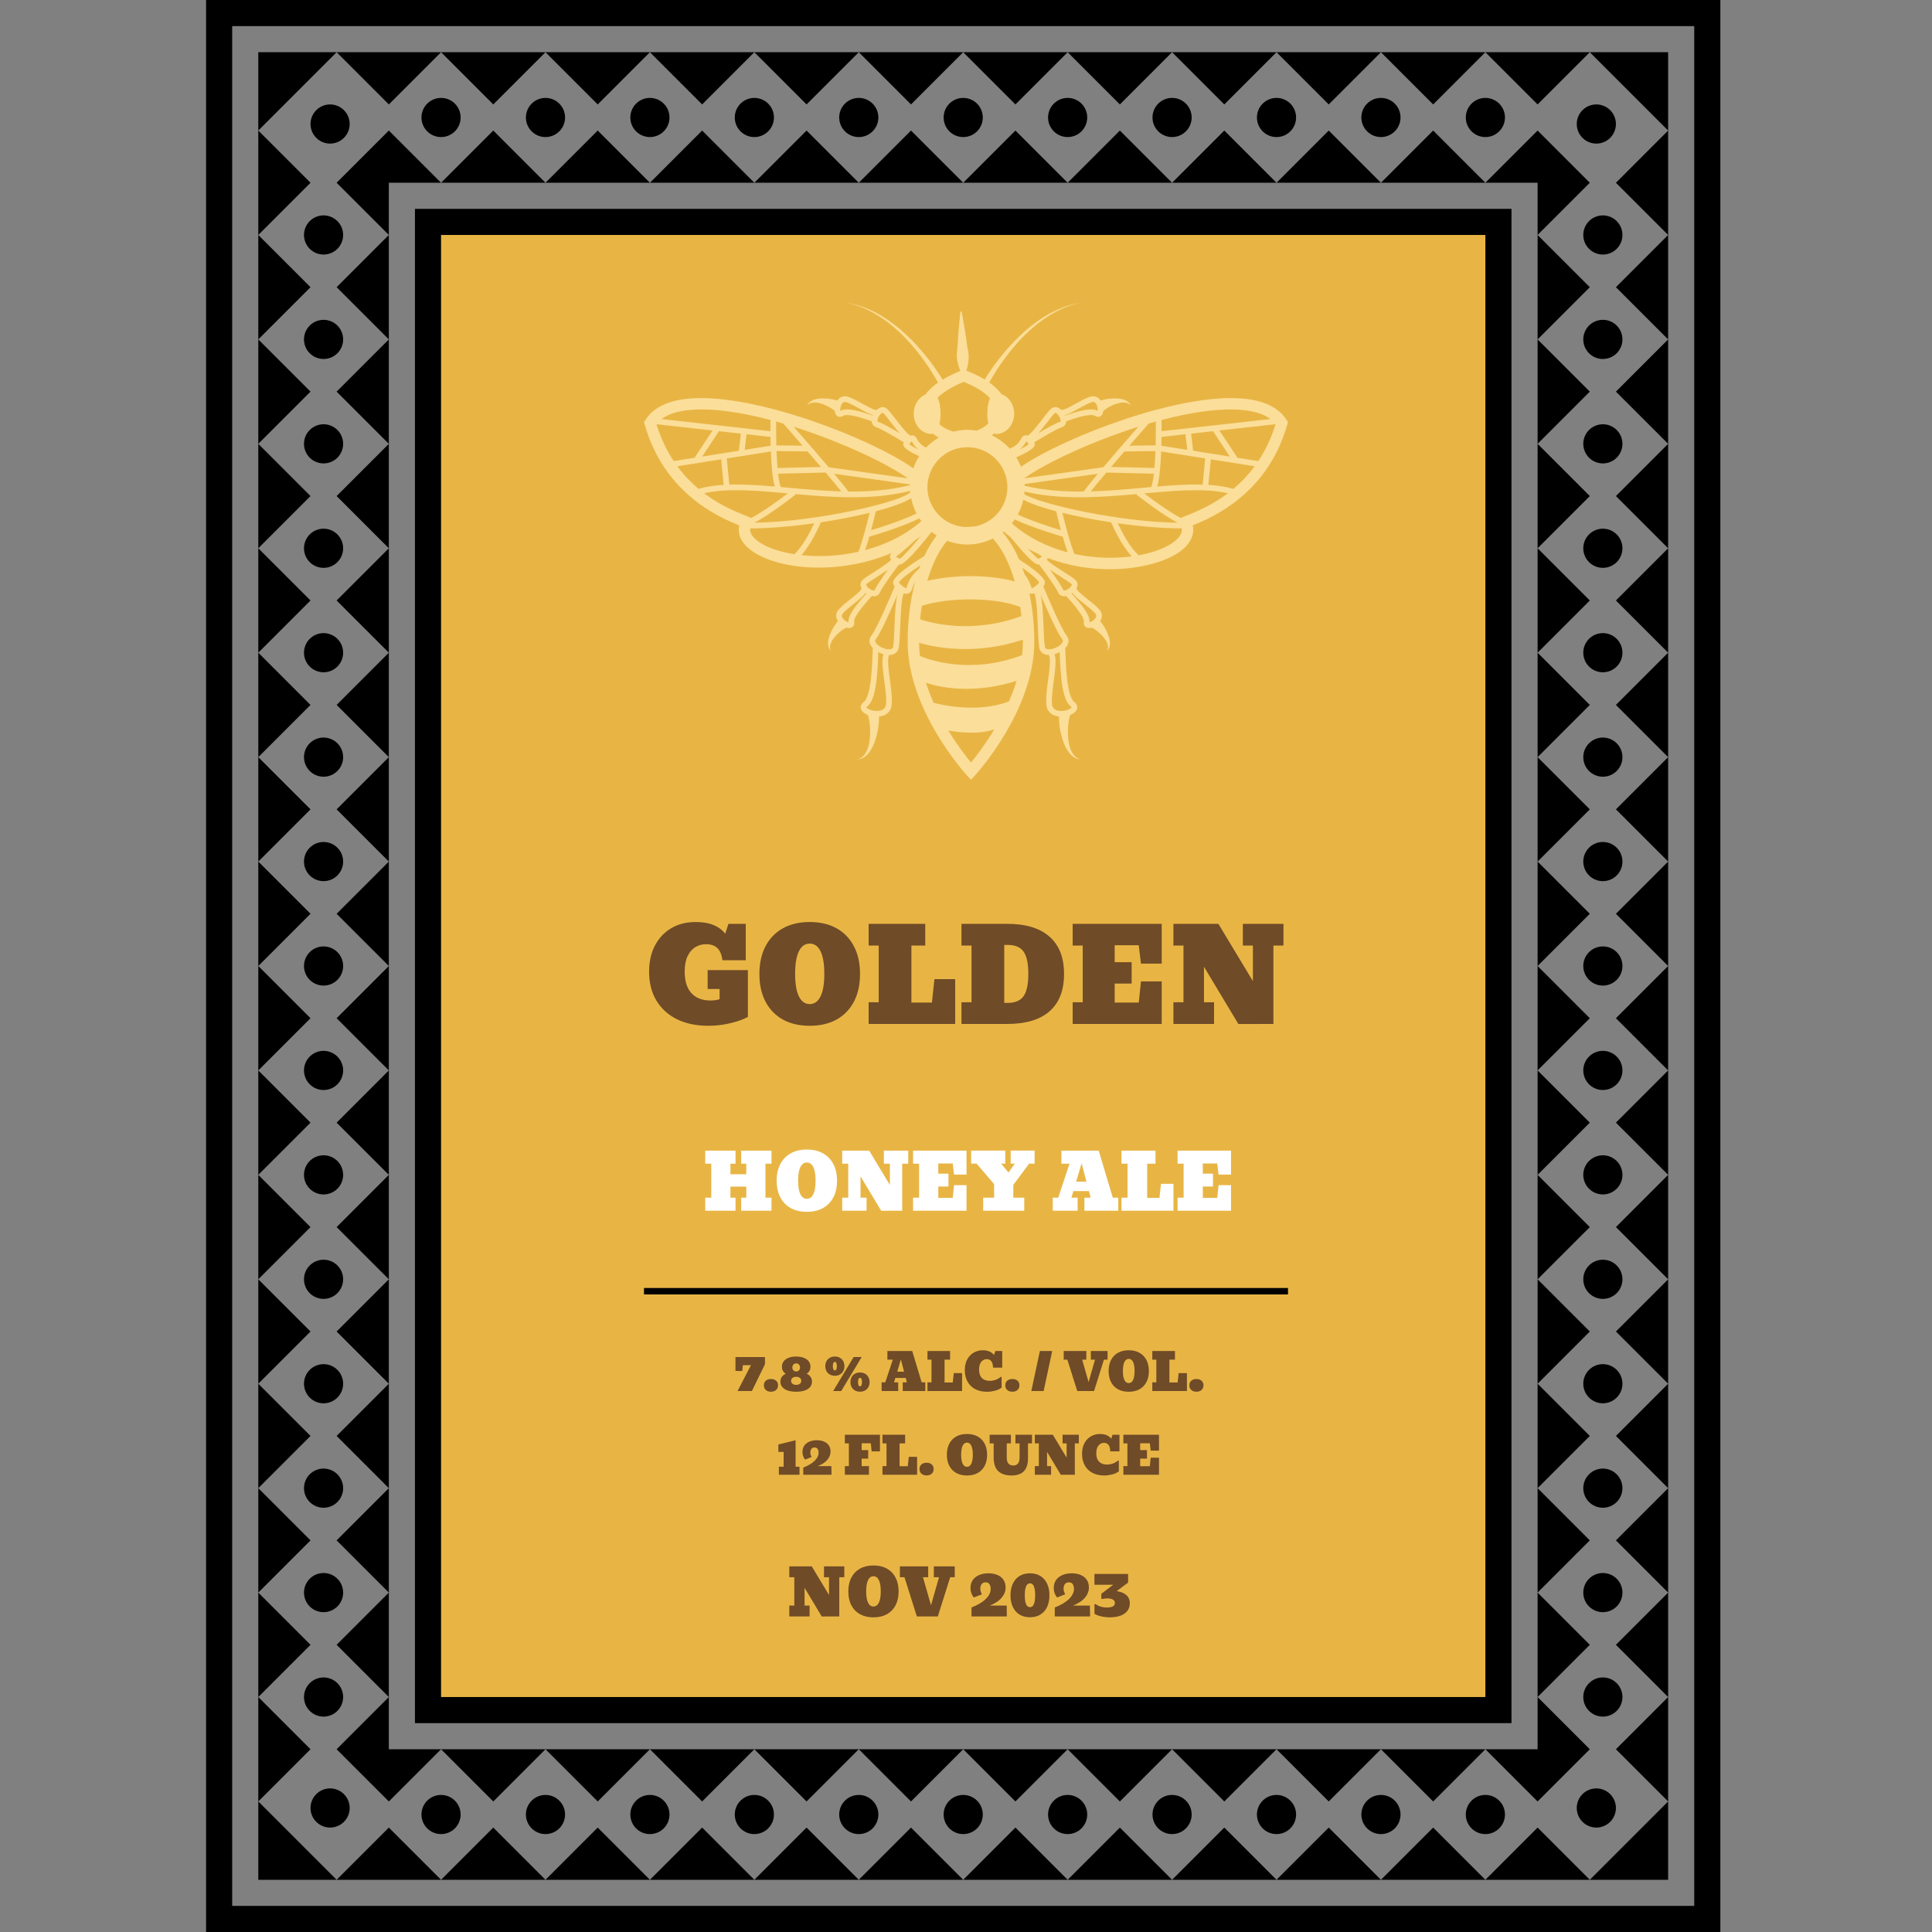 <svg width="300" height="300" viewBox="0 0 300 300" fill="none" xmlns="http://www.w3.org/2000/svg">
<rect x="0" y="0" width="300" height="300" fill="#808080" stroke="none"/>
<rect x="68" y="36" width="163" height="228" fill="#E8B545"/>
<path d="M127.604 251.005L124.933 246.557V249.315H125.714V251H122.56V249.315H123.341V244.911H122.56V243.227H126.051L128.731 247.675V244.911H127.95V243.227H131.104V244.911H130.323V251L127.604 251.005ZM135.631 251.142C134.827 251.142 134.132 250.98 133.546 250.658C132.963 250.333 132.514 249.869 132.198 249.267C131.882 248.664 131.725 247.95 131.725 247.123C131.725 246.29 131.882 245.572 132.198 244.97C132.514 244.364 132.963 243.899 133.546 243.573C134.132 243.248 134.827 243.085 135.631 243.085C136.438 243.085 137.133 243.248 137.716 243.573C138.299 243.899 138.748 244.364 139.063 244.97C139.379 245.572 139.537 246.29 139.537 247.123C139.537 247.95 139.379 248.664 139.063 249.267C138.748 249.869 138.299 250.333 137.716 250.658C137.133 250.98 136.438 251.142 135.631 251.142ZM135.631 249.457C135.995 249.457 136.275 249.258 136.471 248.861C136.666 248.464 136.764 247.88 136.764 247.108C136.764 246.337 136.666 245.753 136.471 245.355C136.275 244.958 135.995 244.76 135.631 244.76C135.266 244.76 134.986 244.958 134.791 245.355C134.596 245.753 134.498 246.337 134.498 247.108C134.498 247.88 134.596 248.464 134.791 248.861C134.986 249.258 135.266 249.457 135.631 249.457ZM142.369 251L140.445 244.911H139.737V243.227H144.127V244.911H143.321L144.566 249.271L145.812 244.911H145.006V243.227H148.253V244.911H147.545L145.626 251H142.369ZM150.855 251V249.608C151.809 249.237 152.543 248.801 153.058 248.3C153.575 247.799 153.834 247.273 153.834 246.723C153.834 246.413 153.769 246.166 153.639 245.98C153.508 245.795 153.313 245.702 153.053 245.702C152.783 245.702 152.576 245.793 152.433 245.976C152.293 246.155 152.223 246.387 152.223 246.674C152.223 246.833 152.242 246.98 152.281 247.113C152.324 247.247 152.389 247.395 152.477 247.558L151.231 248.051C151.072 247.891 150.943 247.68 150.846 247.416C150.748 247.152 150.699 246.874 150.699 246.581C150.699 246.086 150.821 245.67 151.065 245.331C151.313 244.993 151.645 244.737 152.062 244.564C152.481 244.389 152.952 244.301 153.473 244.301C154.01 244.301 154.479 244.387 154.879 244.56C155.283 244.729 155.595 244.978 155.816 245.307C156.041 245.635 156.153 246.034 156.153 246.503C156.153 247.076 155.947 247.606 155.533 248.095C155.123 248.583 154.505 248.99 153.678 249.315H156.314L156.339 251H150.855ZM159.933 251.127C159.311 251.127 158.774 250.99 158.321 250.717C157.869 250.44 157.521 250.048 157.276 249.54C157.032 249.032 156.91 248.427 156.91 247.724C156.91 247.017 157.032 246.409 157.276 245.897C157.521 245.386 157.867 244.993 158.316 244.716C158.769 244.439 159.308 244.301 159.933 244.301C160.558 244.301 161.096 244.439 161.549 244.716C162.001 244.993 162.348 245.386 162.589 245.897C162.833 246.409 162.955 247.017 162.955 247.724C162.955 248.427 162.833 249.032 162.589 249.54C162.345 250.048 161.996 250.44 161.544 250.717C161.095 250.99 160.558 251.127 159.933 251.127ZM159.933 249.564C160.47 249.564 160.738 248.946 160.738 247.709C160.738 246.472 160.47 245.854 159.933 245.854C159.396 245.854 159.127 246.472 159.127 247.709C159.127 248.946 159.396 249.564 159.933 249.564ZM163.785 251V249.608C164.739 249.237 165.473 248.801 165.987 248.3C166.505 247.799 166.764 247.273 166.764 246.723C166.764 246.413 166.699 246.166 166.568 245.98C166.438 245.795 166.243 245.702 165.982 245.702C165.712 245.702 165.506 245.793 165.362 245.976C165.222 246.155 165.152 246.387 165.152 246.674C165.152 246.833 165.172 246.98 165.211 247.113C165.253 247.247 165.318 247.395 165.406 247.558L164.161 248.051C164.002 247.891 163.873 247.68 163.775 247.416C163.678 247.152 163.629 246.874 163.629 246.581C163.629 246.086 163.751 245.67 163.995 245.331C164.243 244.993 164.575 244.737 164.991 244.564C165.411 244.389 165.882 244.301 166.402 244.301C166.939 244.301 167.408 244.387 167.809 244.56C168.212 244.729 168.525 244.978 168.746 245.307C168.971 245.635 169.083 246.034 169.083 246.503C169.083 247.076 168.876 247.606 168.463 248.095C168.053 248.583 167.434 248.99 166.607 249.315H169.244L169.269 251H163.785ZM172.276 251.137C171.99 251.137 171.699 251.114 171.402 251.068C171.106 251.023 170.831 250.959 170.577 250.878C170.323 250.793 170.113 250.697 169.947 250.59V249.125L170.079 249.066C170.287 249.223 170.543 249.353 170.846 249.457C171.148 249.561 171.511 249.613 171.935 249.613C172.26 249.613 172.538 249.561 172.77 249.457C173.001 249.35 173.116 249.167 173.116 248.91C173.116 248.65 173.001 248.466 172.77 248.358C172.542 248.251 172.273 248.197 171.964 248.197C171.85 248.197 171.72 248.205 171.573 248.222C171.427 248.235 171.284 248.259 171.144 248.295L171.012 248.236V247.484L172.857 246.083H169.942V244.398H175.172V245.741L173.399 247.074C174.031 247.159 174.527 247.359 174.889 247.675C175.253 247.987 175.436 248.414 175.436 248.954C175.436 249.621 175.165 250.152 174.625 250.546C174.088 250.94 173.305 251.137 172.276 251.137Z" fill="#6F4B27"/>
<path d="M114.527 216L116.605 211.988H115.355L115.258 212.887L114.203 212.883V210.719H118.785V211.832L116.754 216H114.527ZM119.715 216.105C119.384 216.105 119.118 216.016 118.918 215.836C118.717 215.656 118.617 215.414 118.617 215.109C118.617 214.807 118.717 214.569 118.918 214.395C119.118 214.22 119.384 214.133 119.715 214.133C120.048 214.133 120.314 214.22 120.512 214.395C120.712 214.569 120.812 214.807 120.812 215.109C120.812 215.414 120.712 215.656 120.512 215.836C120.311 216.016 120.046 216.105 119.715 216.105ZM123.633 216.109C122.859 216.109 122.258 215.969 121.828 215.688C121.398 215.404 121.184 215.02 121.184 214.535C121.184 214.246 121.255 214.001 121.398 213.801C121.542 213.598 121.746 213.436 122.012 213.316C121.616 213.069 121.418 212.702 121.418 212.215C121.418 211.895 121.508 211.617 121.688 211.383C121.87 211.146 122.126 210.964 122.457 210.836C122.79 210.706 123.182 210.641 123.633 210.641C124.083 210.641 124.474 210.706 124.805 210.836C125.138 210.964 125.395 211.146 125.574 211.383C125.757 211.617 125.848 211.895 125.848 212.215C125.848 212.702 125.65 213.069 125.254 213.316C125.52 213.436 125.724 213.598 125.867 213.801C126.01 214.001 126.082 214.246 126.082 214.535C126.082 215.02 125.867 215.404 125.438 215.688C125.008 215.969 124.406 216.109 123.633 216.109ZM123.633 212.961C123.81 212.961 123.953 212.904 124.062 212.789C124.172 212.674 124.227 212.523 124.227 212.336C124.227 212.148 124.172 211.997 124.062 211.883C123.953 211.768 123.81 211.711 123.633 211.711C123.456 211.711 123.312 211.768 123.203 211.883C123.094 211.997 123.039 212.148 123.039 212.336C123.039 212.523 123.094 212.674 123.203 212.789C123.312 212.904 123.456 212.961 123.633 212.961ZM123.633 215.039C123.872 215.039 124.064 214.983 124.207 214.871C124.35 214.757 124.422 214.604 124.422 214.414C124.422 214.227 124.349 214.076 124.203 213.961C124.06 213.846 123.87 213.789 123.633 213.789C123.396 213.789 123.204 213.846 123.059 213.961C122.915 214.076 122.844 214.227 122.844 214.414C122.844 214.604 122.915 214.757 123.059 214.871C123.204 214.983 123.396 215.039 123.633 215.039ZM129.637 213.625C129.335 213.625 129.072 213.561 128.848 213.434C128.626 213.306 128.454 213.13 128.332 212.906C128.212 212.68 128.152 212.423 128.152 212.137C128.152 211.848 128.212 211.591 128.332 211.367C128.454 211.141 128.626 210.964 128.848 210.836C129.072 210.706 129.335 210.641 129.637 210.641C129.939 210.641 130.201 210.706 130.422 210.836C130.646 210.964 130.818 211.141 130.938 211.367C131.06 211.591 131.121 211.848 131.121 212.137C131.121 212.423 131.06 212.68 130.938 212.906C130.818 213.13 130.646 213.306 130.422 213.434C130.201 213.561 129.939 213.625 129.637 213.625ZM129.375 216L132.555 210.719H133.805L130.625 216H129.375ZM129.637 212.797C129.733 212.797 129.809 212.74 129.863 212.625C129.921 212.508 129.949 212.342 129.949 212.129C129.949 211.915 129.921 211.753 129.863 211.641C129.809 211.526 129.733 211.469 129.637 211.469C129.54 211.469 129.464 211.526 129.406 211.641C129.352 211.753 129.324 211.915 129.324 212.129C129.324 212.342 129.352 212.508 129.406 212.625C129.464 212.74 129.54 212.797 129.637 212.797ZM133.543 216.102C133.241 216.102 132.978 216.038 132.754 215.91C132.533 215.783 132.361 215.607 132.238 215.383C132.118 215.159 132.059 214.902 132.059 214.613C132.059 214.324 132.118 214.068 132.238 213.844C132.361 213.617 132.533 213.44 132.754 213.312C132.978 213.182 133.241 213.117 133.543 213.117C133.845 213.117 134.107 213.182 134.328 213.312C134.552 213.44 134.724 213.617 134.844 213.844C134.966 214.068 135.027 214.324 135.027 214.613C135.027 214.902 134.966 215.159 134.844 215.383C134.724 215.607 134.552 215.783 134.328 215.91C134.107 216.038 133.845 216.102 133.543 216.102ZM133.543 215.273C133.639 215.273 133.715 215.216 133.77 215.102C133.827 214.984 133.855 214.819 133.855 214.605C133.855 214.392 133.827 214.229 133.77 214.117C133.715 214.003 133.639 213.945 133.543 213.945C133.447 213.945 133.37 214.003 133.312 214.117C133.258 214.229 133.23 214.392 133.23 214.605C133.23 214.819 133.258 214.984 133.312 215.102C133.37 215.216 133.447 215.273 133.543 215.273ZM136.898 216V214.652H137.465L138.633 211.129H137.793V209.781H141.652L143.113 214.652H143.68V216H140.176V214.652H140.82L140.641 213.969H139.031L138.828 214.652H139.473V216H136.898ZM139.32 212.992H140.383L139.887 211.094L139.32 212.992ZM144.016 216V214.652H144.641V211.129H144.016V209.781H147.531V211.129H146.672V214.672H147.945L148.102 213.215H149.391V216H144.016ZM153.27 216.113C152.564 216.113 151.952 215.978 151.434 215.707C150.918 215.436 150.52 215.049 150.238 214.547C149.957 214.044 149.816 213.447 149.816 212.754C149.816 212.257 149.889 211.816 150.035 211.434C150.184 211.051 150.387 210.728 150.645 210.465C150.905 210.202 151.203 210.004 151.539 209.871C151.875 209.736 152.232 209.668 152.609 209.668C153.005 209.668 153.348 209.73 153.637 209.855C153.926 209.98 154.164 210.163 154.352 210.402L154.551 209.781H155.625V212.367H154.199C154.178 211.867 154.079 211.522 153.902 211.332C153.728 211.142 153.499 211.047 153.215 211.047C153.007 211.047 152.811 211.105 152.629 211.223C152.449 211.34 152.303 211.52 152.191 211.762C152.082 212.004 152.027 212.314 152.027 212.691C152.027 213.249 152.172 213.676 152.461 213.973C152.753 214.267 153.161 214.414 153.688 214.414C153.997 214.414 154.301 214.362 154.598 214.258C154.895 214.154 155.171 213.993 155.426 213.777L155.531 213.824V215.473C155.229 215.694 154.872 215.857 154.461 215.961C154.052 216.062 153.655 216.113 153.27 216.113ZM157.199 216.105C156.868 216.105 156.603 216.016 156.402 215.836C156.202 215.656 156.102 215.414 156.102 215.109C156.102 214.807 156.202 214.569 156.402 214.395C156.603 214.22 156.868 214.133 157.199 214.133C157.533 214.133 157.798 214.22 157.996 214.395C158.197 214.569 158.297 214.807 158.297 215.109C158.297 215.414 158.197 215.656 157.996 215.836C157.796 216.016 157.53 216.105 157.199 216.105ZM160.141 216L161.473 209.781H163.387L162.055 216H160.141ZM167.277 216L165.738 211.129H165.172V209.781H168.684V211.129H168.039L169.035 214.617L170.031 211.129H169.387V209.781H171.984V211.129H171.418L169.883 216H167.277ZM175.27 216.113C174.626 216.113 174.07 215.984 173.602 215.727C173.135 215.466 172.776 215.095 172.523 214.613C172.271 214.132 172.145 213.56 172.145 212.898C172.145 212.232 172.271 211.658 172.523 211.176C172.776 210.691 173.135 210.319 173.602 210.059C174.07 209.798 174.626 209.668 175.27 209.668C175.915 209.668 176.471 209.798 176.938 210.059C177.404 210.319 177.763 210.691 178.016 211.176C178.268 211.658 178.395 212.232 178.395 212.898C178.395 213.56 178.268 214.132 178.016 214.613C177.763 215.095 177.404 215.466 176.938 215.727C176.471 215.984 175.915 216.113 175.27 216.113ZM175.27 214.766C175.561 214.766 175.785 214.607 175.941 214.289C176.098 213.971 176.176 213.504 176.176 212.887C176.176 212.27 176.098 211.802 175.941 211.484C175.785 211.167 175.561 211.008 175.27 211.008C174.978 211.008 174.754 211.167 174.598 211.484C174.441 211.802 174.363 212.27 174.363 212.887C174.363 213.504 174.441 213.971 174.598 214.289C174.754 214.607 174.978 214.766 175.27 214.766ZM178.93 216V214.652H179.555V211.129H178.93V209.781H182.445V211.129H181.586V214.672H182.859L183.016 213.215H184.305V216H178.93ZM185.777 216.105C185.447 216.105 185.181 216.016 184.98 215.836C184.78 215.656 184.68 215.414 184.68 215.109C184.68 214.807 184.78 214.569 184.98 214.395C185.181 214.22 185.447 214.133 185.777 214.133C186.111 214.133 186.376 214.22 186.574 214.395C186.775 214.569 186.875 214.807 186.875 215.109C186.875 215.414 186.775 215.656 186.574 215.836C186.374 216.016 186.108 216.105 185.777 216.105ZM120.941 229V227.75H121.684V225.445H120.863V224.301L123.539 223.641V227.75H124.145V229H120.941ZM124.73 229V227.887C125.493 227.59 126.081 227.241 126.492 226.84C126.906 226.439 127.113 226.018 127.113 225.578C127.113 225.331 127.061 225.133 126.957 224.984C126.853 224.836 126.697 224.762 126.488 224.762C126.272 224.762 126.107 224.835 125.992 224.98C125.88 225.124 125.824 225.31 125.824 225.539C125.824 225.667 125.84 225.784 125.871 225.891C125.905 225.997 125.957 226.116 126.027 226.246L125.031 226.641C124.904 226.513 124.801 226.344 124.723 226.133C124.645 225.922 124.605 225.699 124.605 225.465C124.605 225.069 124.703 224.736 124.898 224.465C125.096 224.194 125.362 223.99 125.695 223.852C126.031 223.711 126.408 223.641 126.824 223.641C127.254 223.641 127.629 223.71 127.949 223.848C128.272 223.983 128.522 224.182 128.699 224.445C128.879 224.708 128.969 225.027 128.969 225.402C128.969 225.861 128.803 226.285 128.473 226.676C128.145 227.066 127.65 227.392 126.988 227.652H129.098L129.117 229H124.73ZM131.188 229V227.652H131.812V224.129H131.188V222.781H136.641V225.367H135.352L135.215 224.109H133.797V225.164H134.812V226.492H133.797V227.652H134.93V229H131.188ZM137.031 229V227.652H137.656V224.129H137.031V222.781H140.547V224.129H139.688V227.672H140.961L141.117 226.215H142.406V229H137.031ZM143.879 229.105C143.548 229.105 143.283 229.016 143.082 228.836C142.882 228.656 142.781 228.414 142.781 228.109C142.781 227.807 142.882 227.569 143.082 227.395C143.283 227.22 143.548 227.133 143.879 227.133C144.212 227.133 144.478 227.22 144.676 227.395C144.876 227.569 144.977 227.807 144.977 228.109C144.977 228.414 144.876 228.656 144.676 228.836C144.475 229.016 144.21 229.105 143.879 229.105ZM150.152 229.113C149.509 229.113 148.953 228.984 148.484 228.727C148.018 228.466 147.659 228.095 147.406 227.613C147.154 227.132 147.027 226.56 147.027 225.898C147.027 225.232 147.154 224.658 147.406 224.176C147.659 223.691 148.018 223.319 148.484 223.059C148.953 222.798 149.509 222.668 150.152 222.668C150.798 222.668 151.354 222.798 151.82 223.059C152.286 223.319 152.646 223.691 152.898 224.176C153.151 224.658 153.277 225.232 153.277 225.898C153.277 226.56 153.151 227.132 152.898 227.613C152.646 228.095 152.286 228.466 151.82 228.727C151.354 228.984 150.798 229.113 150.152 229.113ZM150.152 227.766C150.444 227.766 150.668 227.607 150.824 227.289C150.98 226.971 151.059 226.504 151.059 225.887C151.059 225.27 150.98 224.802 150.824 224.484C150.668 224.167 150.444 224.008 150.152 224.008C149.861 224.008 149.637 224.167 149.48 224.484C149.324 224.802 149.246 225.27 149.246 225.887C149.246 226.504 149.324 226.971 149.48 227.289C149.637 227.607 149.861 227.766 150.152 227.766ZM157.062 229.113C156.185 229.113 155.504 228.892 155.02 228.449C154.538 228.007 154.297 227.298 154.297 226.324V224.129H153.672V222.781H156.973V224.129H156.328V226.328C156.328 227.151 156.669 227.562 157.352 227.562C157.677 227.562 157.919 227.456 158.078 227.242C158.24 227.029 158.32 226.724 158.32 226.328V224.129H157.676V222.781H160.25V224.129H159.625V226.48C159.625 228.236 158.771 229.113 157.062 229.113ZM164.723 229.004L162.586 225.445V227.652H163.211V229H160.688V227.652H161.312V224.129H160.688V222.781H163.48L165.625 226.34V224.129H165V222.781H167.523V224.129H166.898V229L164.723 229.004ZM171.473 229.113C170.767 229.113 170.155 228.978 169.637 228.707C169.121 228.436 168.723 228.049 168.441 227.547C168.16 227.044 168.02 226.447 168.02 225.754C168.02 225.257 168.092 224.816 168.238 224.434C168.387 224.051 168.59 223.728 168.848 223.465C169.108 223.202 169.406 223.004 169.742 222.871C170.078 222.736 170.435 222.668 170.812 222.668C171.208 222.668 171.551 222.73 171.84 222.855C172.129 222.98 172.367 223.163 172.555 223.402L172.754 222.781H173.828V225.367H172.402C172.382 224.867 172.283 224.522 172.105 224.332C171.931 224.142 171.702 224.047 171.418 224.047C171.21 224.047 171.014 224.105 170.832 224.223C170.652 224.34 170.507 224.52 170.395 224.762C170.285 225.004 170.23 225.314 170.23 225.691C170.23 226.249 170.375 226.676 170.664 226.973C170.956 227.267 171.365 227.414 171.891 227.414C172.201 227.414 172.504 227.362 172.801 227.258C173.098 227.154 173.374 226.993 173.629 226.777L173.734 226.824V228.473C173.432 228.694 173.076 228.857 172.664 228.961C172.255 229.062 171.858 229.113 171.473 229.113ZM174.438 229V227.652H175.062V224.129H174.438V222.781H179.969V225.254H178.68L178.543 224.109H177.047V225.164H178.102V226.492H177.047V227.672H178.543L178.68 226.355H179.969V229H174.438Z" fill="#6F4B27"/>
<path d="M110.01 159.283C108.115 159.283 106.478 158.941 105.098 158.258C103.724 157.574 102.663 156.604 101.914 155.348C101.165 154.091 100.791 152.604 100.791 150.885C100.791 149.342 101.09 147.994 101.689 146.842C102.295 145.683 103.138 144.781 104.219 144.137C105.306 143.492 106.572 143.17 108.018 143.17C109.105 143.17 110.023 143.323 110.771 143.629C111.527 143.935 112.142 144.387 112.617 144.986L113.115 143.453H115.801V149.107H112.188C112.064 148.235 111.797 147.604 111.387 147.213C110.977 146.816 110.391 146.617 109.629 146.617C109.023 146.617 108.47 146.77 107.969 147.076C107.467 147.376 107.067 147.841 106.768 148.473C106.468 149.098 106.318 149.898 106.318 150.875C106.318 152.327 106.663 153.437 107.354 154.205C108.05 154.973 109.04 155.357 110.322 155.357C110.856 155.357 111.328 155.289 111.738 155.152V153.57H109.883V150.641H116.133V157.906C115.638 158.173 115.052 158.411 114.375 158.619C113.698 158.827 112.985 158.99 112.236 159.107C111.488 159.225 110.745 159.283 110.01 159.283ZM125.732 159.283C124.124 159.283 122.734 158.961 121.562 158.316C120.397 157.665 119.499 156.738 118.867 155.533C118.236 154.329 117.92 152.9 117.92 151.246C117.92 149.579 118.236 148.144 118.867 146.939C119.499 145.729 120.397 144.798 121.562 144.146C122.734 143.495 124.124 143.17 125.732 143.17C127.347 143.17 128.737 143.495 129.902 144.146C131.068 144.798 131.966 145.729 132.598 146.939C133.229 148.144 133.545 149.579 133.545 151.246C133.545 152.9 133.229 154.329 132.598 155.533C131.966 156.738 131.068 157.665 129.902 158.316C128.737 158.961 127.347 159.283 125.732 159.283ZM125.732 155.914C126.462 155.914 127.021 155.517 127.412 154.723C127.803 153.928 127.998 152.76 127.998 151.217C127.998 149.674 127.803 148.505 127.412 147.711C127.021 146.917 126.462 146.52 125.732 146.52C125.003 146.52 124.443 146.917 124.053 147.711C123.662 148.505 123.467 149.674 123.467 151.217C123.467 152.76 123.662 153.928 124.053 154.723C124.443 155.517 125.003 155.914 125.732 155.914ZM134.883 159V155.631H136.445V146.822H134.883V143.453H143.672V146.822H141.523V155.68H144.707L145.098 152.037H148.32V159H134.883ZM149.297 159V155.631H150.859V146.822H149.297V143.453H156.387C159.271 143.453 161.465 144.117 162.969 145.445C164.473 146.767 165.225 148.701 165.225 151.246C165.225 153.785 164.476 155.712 162.979 157.027C161.481 158.342 159.281 159 156.377 159H149.297ZM155.938 155.729H156.475C157.62 155.729 158.441 155.383 158.936 154.693C159.43 153.997 159.678 152.838 159.678 151.217C159.678 149.602 159.43 148.45 158.936 147.76C158.441 147.07 157.62 146.725 156.475 146.725H155.938V155.729ZM166.562 159V155.631H168.125V146.822H166.562V143.453H180.391V149.635H177.168L176.826 146.773H173.086V149.41H175.723V152.73H173.086V155.68H176.826L177.168 152.389H180.391V159H166.562ZM192.295 159.01L186.953 150.113V155.631H188.516V159H182.207V155.631H183.77V146.822H182.207V143.453H189.189L194.551 152.35V146.822H192.988V143.453H199.297V146.822H197.734V159L192.295 159.01Z" fill="#6F4B27"/>
<path d="M109.508 188V185.979H110.445V180.693H109.508V178.672H114.213V180.693H113.422V182.334H115.883V180.693H115.092V178.672H119.797V180.693H118.859V185.979H119.797V188H115.092V185.979H115.883V184.256H113.422V185.979H114.213V188H109.508ZM125.287 188.17C124.322 188.17 123.488 187.977 122.785 187.59C122.086 187.199 121.547 186.643 121.168 185.92C120.789 185.197 120.6 184.34 120.6 183.348C120.6 182.348 120.789 181.486 121.168 180.764C121.547 180.037 122.086 179.479 122.785 179.088C123.488 178.697 124.322 178.502 125.287 178.502C126.256 178.502 127.09 178.697 127.789 179.088C128.488 179.479 129.027 180.037 129.406 180.764C129.785 181.486 129.975 182.348 129.975 183.348C129.975 184.34 129.785 185.197 129.406 185.92C129.027 186.643 128.488 187.199 127.789 187.59C127.09 187.977 126.256 188.17 125.287 188.17ZM125.287 186.148C125.725 186.148 126.061 185.91 126.295 185.434C126.529 184.957 126.646 184.256 126.646 183.33C126.646 182.404 126.529 181.703 126.295 181.227C126.061 180.75 125.725 180.512 125.287 180.512C124.85 180.512 124.514 180.75 124.279 181.227C124.045 181.703 123.928 182.404 123.928 183.33C123.928 184.256 124.045 184.957 124.279 185.434C124.514 185.91 124.85 186.148 125.287 186.148ZM136.83 188.006L133.625 182.668V185.979H134.562V188H130.777V185.979H131.715V180.693H130.777V178.672H134.967L138.184 184.01V180.693H137.246V178.672H141.031V180.693H140.094V188L136.83 188.006ZM141.781 188V185.979H142.719V180.693H141.781V178.672H150.078V182.381H148.145L147.939 180.664H145.695V182.246H147.277V184.238H145.695V186.008H147.939L148.145 184.033H150.078V188H141.781ZM152.668 188V185.979H154.367V183.869L151.648 180.688H150.799V178.666H156.096V180.688H155.451L156.6 182.076L157.584 180.688H156.939V178.666H160.654V180.688H159.805L157.344 183.992V185.979H159.043V188H152.668ZM163.473 188V185.979H164.322L166.074 180.693H164.814V178.672H170.604L172.795 185.979H173.645V188H168.389V185.979H169.355L169.086 184.953H166.672L166.367 185.979H167.334V188H163.473ZM167.105 183.488H168.699L167.955 180.641L167.105 183.488ZM174.148 188V185.979H175.086V180.693H174.148V178.672H179.422V180.693H178.133V186.008H180.043L180.277 183.822H182.211V188H174.148ZM182.855 188V185.979H183.793V180.693H182.855V178.672H191.152V182.381H189.219L189.014 180.664H186.77V182.246H188.352V184.238H186.77V186.008H189.014L189.219 184.033H191.152V188H182.855Z" fill="white"/>
<path d="M32 0V300H267.135V0H32V0ZM36.054 4.054H263.081V295.946H36.054V4.054V4.054ZM64.432 32.432V267.568H234.703V32.432H64.432V32.432ZM68.487 36.486H230.649V263.514H68.487V36.486V36.486Z" fill="black"/>
<path fill-rule="evenodd" clip-rule="evenodd" d="M40.108 8.108V20.27L52.27 8.108H40.108ZM52.27 8.108L60.378 16.216L68.487 8.108H52.27ZM68.487 8.108L76.595 16.216L84.703 8.108H68.487ZM84.703 8.108L92.811 16.216L100.919 8.108H84.703ZM100.919 8.108L109.027 16.216L117.135 8.108H100.919ZM117.135 8.108L125.243 16.216L133.351 8.108H117.135ZM133.351 8.108L141.459 16.216L149.568 8.108H133.351ZM149.568 8.108L157.676 16.216L165.784 8.108H149.568ZM165.784 8.108L173.892 16.216L182 8.108H165.784ZM182 8.108L190.108 16.216L198.216 8.108H182ZM198.216 8.108L206.324 16.216L214.432 8.108H198.216ZM214.432 8.108L222.541 16.216L230.649 8.108H214.432ZM230.649 8.108L238.757 16.216L246.865 8.108H230.649ZM246.865 8.108L259.027 20.27V8.108H246.865ZM259.027 20.27L250.919 28.378L259.027 36.486V20.27ZM259.027 36.486L250.919 44.595L259.027 52.703V36.486ZM259.027 52.703L250.919 60.811L259.027 68.919V52.703ZM259.027 68.919L250.919 77.027L259.027 85.135V68.919ZM259.027 85.135L250.919 93.243L259.027 101.351V85.135ZM259.027 101.351L250.919 109.46L259.027 117.568V101.351ZM259.027 117.568L250.919 125.676L259.027 133.784V117.568ZM259.027 133.784L250.919 141.892L259.027 150V133.784ZM259.027 150L250.919 158.108L259.027 166.216V150ZM259.027 166.216L250.919 174.324L259.027 182.432V166.216ZM259.027 182.432L250.919 190.541L259.027 198.649V182.432ZM259.027 198.649L250.919 206.757L259.027 214.865V198.649ZM259.027 214.865L250.919 222.973L259.027 231.081V214.865ZM259.027 231.081L250.919 239.189L259.027 247.297V231.081V231.081ZM259.027 247.297L250.919 255.405L259.027 263.514V247.297ZM259.027 263.514L250.919 271.622L259.027 279.73V263.514ZM259.027 279.73L246.865 291.892H259.027V279.73ZM246.865 291.892L238.757 283.784L230.649 291.892H246.865ZM230.649 291.892L222.541 283.784L214.432 291.892H230.649ZM214.432 291.892L206.324 283.784L198.216 291.892H214.432ZM198.216 291.892L190.108 283.784L182 291.892H198.216ZM182 291.892L173.892 283.784L165.784 291.892H182ZM165.784 291.892L157.676 283.784L149.568 291.892H165.784ZM149.568 291.892L141.459 283.784L133.351 291.892H149.568ZM133.351 291.892L125.243 283.784L117.135 291.892H133.351ZM117.135 291.892L109.027 283.784L100.919 291.892H117.135ZM100.919 291.892L92.811 283.784L84.703 291.892H100.919ZM84.703 291.892L76.595 283.784L68.487 291.892H84.703ZM68.487 291.892L60.378 283.784L52.27 291.892H68.487ZM52.27 291.892L40.108 279.73V291.892H52.27ZM40.108 279.73L48.216 271.622L40.108 263.514V279.73ZM40.108 263.514L48.216 255.405L40.108 247.297V263.514ZM40.108 247.297L48.216 239.189L40.108 231.081V247.297ZM40.108 231.081L48.216 222.973L40.108 214.865V231.081ZM40.108 214.865L48.216 206.757L40.108 198.649V214.865ZM40.108 198.649L48.216 190.541L40.108 182.432V198.649ZM40.108 182.432L48.216 174.324L40.108 166.216V182.432ZM40.108 166.216L48.216 158.108L40.108 150V166.216ZM40.108 150L48.216 141.892L40.108 133.784V150ZM40.108 133.784L48.216 125.676L40.108 117.568V133.784ZM40.108 117.568L48.216 109.46L40.108 101.351V117.568ZM40.108 101.351L48.216 93.243L40.108 85.135V101.351ZM40.108 85.135L48.216 77.027L40.108 68.919V85.135ZM40.108 68.919L48.216 60.811L40.108 52.703V68.919ZM40.108 52.703L48.216 44.595L40.108 36.486V52.703ZM40.108 36.486L48.216 28.378L40.108 20.27V36.486ZM60.378 20.27L52.27 28.378L60.378 36.486V28.378H68.487L60.378 20.27ZM68.487 28.378H84.703L76.595 20.27L68.487 28.378ZM84.703 28.378H100.919L92.811 20.27L84.703 28.378ZM100.919 28.378H117.135L109.027 20.27L100.919 28.378ZM117.135 28.378H133.351L125.243 20.27L117.135 28.378ZM133.351 28.378H149.568L141.459 20.27L133.351 28.378ZM149.568 28.378H165.784L157.676 20.27L149.568 28.378ZM165.784 28.378H182L173.892 20.27L165.784 28.378ZM182 28.378H198.216L190.108 20.27L182 28.378ZM198.216 28.378H214.432L206.324 20.27L198.216 28.378ZM214.432 28.378H230.649L222.541 20.27L214.432 28.378ZM230.649 28.378H238.757V36.486L246.865 28.378L238.757 20.27L230.649 28.378ZM238.757 36.486V52.703L246.865 44.595L238.757 36.486ZM238.757 52.703V68.919L246.865 60.811L238.757 52.703ZM238.757 68.919V85.135L246.865 77.027L238.757 68.919ZM238.757 85.135V101.351L246.865 93.243L238.757 85.135ZM238.757 101.351V117.568L246.865 109.46L238.757 101.351ZM238.757 117.568V133.784L246.865 125.676L238.757 117.568ZM238.757 133.784V150L246.865 141.892L238.757 133.784ZM238.757 150V166.216L246.865 158.108L238.757 150ZM238.757 166.216V182.432L246.865 174.324L238.757 166.216ZM238.757 182.432V198.649L246.865 190.541L238.757 182.432ZM238.757 198.649V214.865L246.865 206.757L238.757 198.649ZM238.757 214.865V231.081L246.865 222.973L238.757 214.865ZM238.757 231.081V247.297L246.865 239.189L238.757 231.081ZM238.757 247.297V263.514L246.865 255.405L238.757 247.297ZM238.757 263.514V271.622H230.649L238.757 279.73L246.865 271.622L238.757 263.514ZM230.649 271.622H214.432L222.541 279.73L230.649 271.622ZM214.432 271.622H198.216L206.324 279.73L214.432 271.622ZM198.216 271.622H182L190.108 279.73L198.216 271.622ZM182 271.622H165.784L173.892 279.73L182 271.622ZM165.784 271.622H149.568L157.676 279.73L165.784 271.622ZM149.568 271.622H133.351L141.459 279.73L149.568 271.622ZM133.351 271.622H117.135L125.243 279.73L133.351 271.622ZM117.135 271.622H100.919L109.027 279.73L117.135 271.622ZM100.919 271.622H84.703L92.811 279.73L100.919 271.622ZM84.703 271.622H68.487L76.595 279.73L84.703 271.622ZM68.487 271.622H60.378V263.514L52.27 271.622L60.378 279.73L68.487 271.622ZM60.378 263.514V247.297L52.27 255.405L60.378 263.514ZM60.378 247.297V231.081L52.27 239.189L60.378 247.297ZM60.378 231.081V214.865L52.27 222.973L60.378 231.081ZM60.378 214.865V198.649L52.27 206.757L60.378 214.865ZM60.378 198.649V182.432L52.27 190.541L60.378 198.649ZM60.378 182.432V166.216L52.27 174.324L60.378 182.432ZM60.378 166.216V150L52.27 158.108L60.378 166.216ZM60.378 150V133.784L52.27 141.892L60.378 150ZM60.378 133.784V117.568L52.27 125.676L60.378 133.784ZM60.378 117.568V101.351L52.27 109.46L60.378 117.568ZM60.378 101.351V85.135L52.27 93.243L60.378 101.351ZM60.378 85.135V68.919L52.27 77.027L60.378 85.135ZM60.378 68.919V52.703L52.27 60.811L60.378 68.919ZM60.378 52.703V36.486L52.27 44.595L60.378 52.703Z" fill="black"/>
<path d="M68.487 15.203C67.68 15.203 66.907 15.523 66.337 16.093C65.766 16.663 65.446 17.437 65.446 18.243C65.446 19.05 65.766 19.823 66.337 20.393C66.907 20.963 67.68 21.284 68.487 21.284C69.293 21.284 70.066 20.963 70.636 20.393C71.207 19.823 71.527 19.05 71.527 18.243C71.527 17.437 71.207 16.663 70.636 16.093C70.066 15.523 69.293 15.203 68.487 15.203ZM84.703 15.203C83.896 15.203 83.123 15.523 82.553 16.093C81.983 16.663 81.662 17.437 81.662 18.243C81.662 19.05 81.983 19.823 82.553 20.393C83.123 20.963 83.896 21.284 84.703 21.284C85.509 21.284 86.282 20.963 86.853 20.393C87.423 19.823 87.743 19.05 87.743 18.243C87.743 17.437 87.423 16.663 86.853 16.093C86.282 15.523 85.509 15.203 84.703 15.203ZM100.919 15.203C100.113 15.203 99.339 15.523 98.769 16.093C98.199 16.663 97.878 17.437 97.878 18.243C97.878 19.05 98.199 19.823 98.769 20.393C99.339 20.963 100.113 21.284 100.919 21.284C101.725 21.284 102.499 20.963 103.069 20.393C103.639 19.823 103.959 19.05 103.959 18.243C103.959 17.437 103.639 16.663 103.069 16.093C102.499 15.523 101.725 15.203 100.919 15.203ZM117.135 15.203C116.329 15.203 115.555 15.523 114.985 16.093C114.415 16.663 114.095 17.437 114.095 18.243C114.095 19.05 114.415 19.823 114.985 20.393C115.555 20.963 116.329 21.284 117.135 21.284C117.942 21.284 118.715 20.963 119.285 20.393C119.855 19.823 120.176 19.05 120.176 18.243C120.176 17.437 119.855 16.663 119.285 16.093C118.715 15.523 117.942 15.203 117.135 15.203ZM133.351 15.203C132.545 15.203 131.772 15.523 131.201 16.093C130.631 16.663 130.311 17.437 130.311 18.243C130.311 19.05 130.631 19.823 131.201 20.393C131.772 20.963 132.545 21.284 133.351 21.284C134.158 21.284 134.931 20.963 135.501 20.393C136.072 19.823 136.392 19.05 136.392 18.243C136.392 17.437 136.072 16.663 135.501 16.093C134.931 15.523 134.158 15.203 133.351 15.203ZM149.568 15.203C148.761 15.203 147.988 15.523 147.418 16.093C146.847 16.663 146.527 17.437 146.527 18.243C146.527 19.05 146.847 19.823 147.418 20.393C147.988 20.963 148.761 21.284 149.568 21.284C150.374 21.284 151.147 20.963 151.718 20.393C152.288 19.823 152.608 19.05 152.608 18.243C152.608 17.437 152.288 16.663 151.718 16.093C151.147 15.523 150.374 15.203 149.568 15.203ZM165.784 15.203C164.977 15.203 164.204 15.523 163.634 16.093C163.064 16.663 162.743 17.437 162.743 18.243C162.743 19.05 163.064 19.823 163.634 20.393C164.204 20.963 164.977 21.284 165.784 21.284C166.59 21.284 167.364 20.963 167.934 20.393C168.504 19.823 168.824 19.05 168.824 18.243C168.824 17.437 168.504 16.663 167.934 16.093C167.364 15.523 166.59 15.203 165.784 15.203ZM182 15.203C181.194 15.203 180.42 15.523 179.85 16.093C179.28 16.663 178.959 17.437 178.959 18.243C178.959 19.05 179.28 19.823 179.85 20.393C180.42 20.963 181.194 21.284 182 21.284C182.806 21.284 183.58 20.963 184.15 20.393C184.72 19.823 185.041 19.05 185.041 18.243C185.041 17.437 184.72 16.663 184.15 16.093C183.58 15.523 182.806 15.203 182 15.203ZM198.216 15.203C197.41 15.203 196.636 15.523 196.066 16.093C195.496 16.663 195.176 17.437 195.176 18.243C195.176 19.05 195.496 19.823 196.066 20.393C196.636 20.963 197.41 21.284 198.216 21.284C199.023 21.284 199.796 20.963 200.366 20.393C200.936 19.823 201.257 19.05 201.257 18.243C201.257 17.844 201.178 17.448 201.025 17.08C200.873 16.711 200.649 16.375 200.366 16.093C200.084 15.811 199.749 15.587 199.38 15.434C199.011 15.281 198.616 15.203 198.216 15.203V15.203ZM214.432 15.203C213.626 15.203 212.853 15.523 212.282 16.093C211.712 16.663 211.392 17.437 211.392 18.243C211.392 19.05 211.712 19.823 212.282 20.393C212.853 20.963 213.626 21.284 214.432 21.284C215.239 21.284 216.012 20.963 216.582 20.393C217.153 19.823 217.473 19.05 217.473 18.243C217.473 17.437 217.153 16.663 216.582 16.093C216.012 15.523 215.239 15.203 214.432 15.203ZM230.649 15.203C229.842 15.203 229.069 15.523 228.499 16.093C227.928 16.663 227.608 17.437 227.608 18.243C227.608 19.05 227.928 19.823 228.499 20.393C229.069 20.963 229.842 21.284 230.649 21.284C231.455 21.284 232.228 20.963 232.799 20.393C233.369 19.823 233.689 19.05 233.689 18.243C233.689 17.437 233.369 16.663 232.799 16.093C232.228 15.523 231.455 15.203 230.649 15.203ZM51.257 16.216C50.45 16.216 49.677 16.537 49.107 17.107C48.536 17.677 48.216 18.45 48.216 19.257C48.216 19.656 48.295 20.051 48.448 20.42C48.6 20.789 48.824 21.124 49.107 21.407C49.389 21.689 49.724 21.913 50.093 22.066C50.462 22.219 50.858 22.297 51.257 22.297C51.656 22.297 52.051 22.219 52.42 22.066C52.789 21.913 53.124 21.689 53.407 21.407C53.689 21.124 53.913 20.789 54.066 20.42C54.219 20.051 54.297 19.656 54.297 19.257C54.297 18.45 53.977 17.677 53.407 17.107C52.837 16.537 52.063 16.216 51.257 16.216ZM247.878 16.216C247.072 16.216 246.299 16.537 245.728 17.107C245.158 17.677 244.838 18.45 244.838 19.257C244.838 19.656 244.916 20.051 245.069 20.42C245.222 20.789 245.446 21.124 245.728 21.407C246.011 21.689 246.346 21.913 246.715 22.066C247.084 22.219 247.479 22.297 247.878 22.297C248.278 22.297 248.673 22.219 249.042 22.066C249.411 21.913 249.746 21.689 250.028 21.407C250.311 21.124 250.535 20.789 250.687 20.42C250.84 20.051 250.919 19.656 250.919 19.257C250.919 18.45 250.599 17.677 250.028 17.107C249.458 16.537 248.685 16.216 247.878 16.216ZM50.243 33.446C49.437 33.446 48.663 33.766 48.093 34.336C47.523 34.907 47.203 35.68 47.203 36.486C47.203 37.293 47.523 38.066 48.093 38.636C48.663 39.207 49.437 39.527 50.243 39.527C51.05 39.527 51.823 39.207 52.393 38.636C52.963 38.066 53.284 37.293 53.284 36.486C53.284 35.68 52.963 34.907 52.393 34.336C51.823 33.766 51.05 33.446 50.243 33.446ZM248.892 33.446C248.085 33.446 247.312 33.766 246.742 34.336C246.172 34.907 245.851 35.68 245.851 36.486C245.851 37.293 246.172 38.066 246.742 38.636C247.312 39.207 248.085 39.527 248.892 39.527C249.698 39.527 250.472 39.207 251.042 38.636C251.612 38.066 251.932 37.293 251.932 36.486C251.932 35.68 251.612 34.907 251.042 34.336C250.472 33.766 249.698 33.446 248.892 33.446ZM50.243 49.662C49.437 49.662 48.663 49.982 48.093 50.553C47.523 51.123 47.203 51.896 47.203 52.703C47.203 53.509 47.523 54.282 48.093 54.853C48.663 55.423 49.437 55.743 50.243 55.743C51.05 55.743 51.823 55.423 52.393 54.853C52.963 54.282 53.284 53.509 53.284 52.703C53.284 51.896 52.963 51.123 52.393 50.553C51.823 49.982 51.05 49.662 50.243 49.662ZM248.892 49.662C248.085 49.662 247.312 49.982 246.742 50.553C246.172 51.123 245.851 51.896 245.851 52.703C245.851 53.509 246.172 54.282 246.742 54.853C247.312 55.423 248.085 55.743 248.892 55.743C249.698 55.743 250.472 55.423 251.042 54.853C251.612 54.282 251.932 53.509 251.932 52.703C251.932 51.896 251.612 51.123 251.042 50.553C250.472 49.982 249.698 49.662 248.892 49.662ZM50.243 65.878C49.437 65.878 48.663 66.199 48.093 66.769C47.523 67.339 47.203 68.112 47.203 68.919C47.203 69.725 47.523 70.499 48.093 71.069C48.663 71.639 49.437 71.959 50.243 71.959C51.05 71.959 51.823 71.639 52.393 71.069C52.963 70.499 53.284 69.725 53.284 68.919C53.284 68.112 52.963 67.339 52.393 66.769C51.823 66.199 51.05 65.878 50.243 65.878ZM248.892 65.878C248.085 65.878 247.312 66.199 246.742 66.769C246.172 67.339 245.851 68.112 245.851 68.919C245.851 69.725 246.172 70.499 246.742 71.069C247.312 71.639 248.085 71.959 248.892 71.959C249.698 71.959 250.472 71.639 251.042 71.069C251.612 70.499 251.932 69.725 251.932 68.919C251.932 68.112 251.612 67.339 251.042 66.769C250.472 66.199 249.698 65.878 248.892 65.878ZM50.243 82.094C49.437 82.094 48.663 82.415 48.093 82.985C47.523 83.555 47.203 84.329 47.203 85.135C47.203 85.942 47.523 86.715 48.093 87.285C48.663 87.855 49.437 88.176 50.243 88.176C51.05 88.176 51.823 87.855 52.393 87.285C52.963 86.715 53.284 85.942 53.284 85.135C53.284 84.329 52.963 83.555 52.393 82.985C51.823 82.415 51.05 82.094 50.243 82.094ZM248.892 82.094C248.085 82.094 247.312 82.415 246.742 82.985C246.172 83.555 245.851 84.329 245.851 85.135C245.851 85.942 246.172 86.715 246.742 87.285C247.312 87.855 248.085 88.176 248.892 88.176C249.698 88.176 250.472 87.855 251.042 87.285C251.612 86.715 251.932 85.942 251.932 85.135C251.932 84.329 251.612 83.555 251.042 82.985C250.472 82.415 249.698 82.094 248.892 82.094ZM50.243 98.311C49.437 98.311 48.663 98.631 48.093 99.201C47.523 99.772 47.203 100.545 47.203 101.351C47.203 102.158 47.523 102.931 48.093 103.501C48.663 104.071 49.437 104.392 50.243 104.392C51.05 104.392 51.823 104.071 52.393 103.501C52.963 102.931 53.284 102.158 53.284 101.351C53.284 100.545 52.963 99.772 52.393 99.201C51.823 98.631 51.05 98.311 50.243 98.311ZM248.892 98.311C248.085 98.311 247.312 98.631 246.742 99.201C246.172 99.772 245.851 100.545 245.851 101.351C245.851 102.158 246.172 102.931 246.742 103.501C247.312 104.071 248.085 104.392 248.892 104.392C249.698 104.392 250.472 104.071 251.042 103.501C251.612 102.931 251.932 102.158 251.932 101.351C251.932 100.545 251.612 99.772 251.042 99.201C250.472 98.631 249.698 98.311 248.892 98.311ZM50.243 114.527C49.437 114.527 48.663 114.847 48.093 115.418C47.523 115.988 47.203 116.761 47.203 117.567C47.203 118.374 47.523 119.147 48.093 119.717C48.663 120.288 49.437 120.608 50.243 120.608C51.05 120.608 51.823 120.288 52.393 119.717C52.963 119.147 53.284 118.374 53.284 117.567C53.284 116.761 52.963 115.988 52.393 115.418C51.823 114.847 51.05 114.527 50.243 114.527ZM248.892 114.527C248.085 114.527 247.312 114.847 246.742 115.418C246.172 115.988 245.851 116.761 245.851 117.567C245.851 118.374 246.172 119.147 246.742 119.717C247.312 120.288 248.085 120.608 248.892 120.608C249.698 120.608 250.472 120.288 251.042 119.717C251.612 119.147 251.932 118.374 251.932 117.567C251.932 116.761 251.612 115.988 251.042 115.418C250.472 114.847 249.698 114.527 248.892 114.527ZM50.243 130.743C49.437 130.743 48.663 131.064 48.093 131.634C47.523 132.204 47.203 132.977 47.203 133.784C47.203 134.59 47.523 135.364 48.093 135.934C48.663 136.504 49.437 136.824 50.243 136.824C51.05 136.824 51.823 136.504 52.393 135.934C52.963 135.364 53.284 134.59 53.284 133.784C53.284 132.977 52.963 132.204 52.393 131.634C51.823 131.064 51.05 130.743 50.243 130.743ZM248.892 130.743C248.085 130.743 247.312 131.064 246.742 131.634C246.172 132.204 245.851 132.977 245.851 133.784C245.851 134.59 246.172 135.364 246.742 135.934C247.312 136.504 248.085 136.824 248.892 136.824C249.698 136.824 250.472 136.504 251.042 135.934C251.612 135.364 251.932 134.59 251.932 133.784C251.932 132.977 251.612 132.204 251.042 131.634C250.472 131.064 249.698 130.743 248.892 130.743ZM50.243 146.959C49.437 146.959 48.663 147.28 48.093 147.85C47.523 148.42 47.203 149.194 47.203 150C47.203 150.806 47.523 151.58 48.093 152.15C48.663 152.72 49.437 153.04 50.243 153.04C51.05 153.04 51.823 152.72 52.393 152.15C52.963 151.58 53.284 150.806 53.284 150C53.284 149.194 52.963 148.42 52.393 147.85C51.823 147.28 51.05 146.959 50.243 146.959ZM248.892 146.959C248.085 146.959 247.312 147.28 246.742 147.85C246.172 148.42 245.851 149.194 245.851 150C245.851 150.806 246.172 151.58 246.742 152.15C247.312 152.72 248.085 153.04 248.892 153.04C249.698 153.04 250.472 152.72 251.042 152.15C251.612 151.58 251.932 150.806 251.932 150C251.932 149.194 251.612 148.42 251.042 147.85C250.472 147.28 249.698 146.959 248.892 146.959ZM50.243 163.176C49.437 163.176 48.663 163.496 48.093 164.066C47.523 164.636 47.203 165.41 47.203 166.216C47.203 167.023 47.523 167.796 48.093 168.366C48.663 168.936 49.437 169.257 50.243 169.257C51.05 169.257 51.823 168.936 52.393 168.366C52.963 167.796 53.284 167.023 53.284 166.216C53.284 165.41 52.963 164.636 52.393 164.066C51.823 163.496 51.05 163.176 50.243 163.176ZM248.892 163.176C248.085 163.176 247.312 163.496 246.742 164.066C246.172 164.636 245.851 165.41 245.851 166.216C245.851 167.023 246.172 167.796 246.742 168.366C247.312 168.936 248.085 169.257 248.892 169.257C249.698 169.257 250.472 168.936 251.042 168.366C251.612 167.796 251.932 167.023 251.932 166.216C251.932 165.41 251.612 164.636 251.042 164.066C250.472 163.496 249.698 163.176 248.892 163.176ZM50.243 179.392C49.437 179.392 48.663 179.712 48.093 180.282C47.523 180.853 47.203 181.626 47.203 182.432C47.203 183.239 47.523 184.012 48.093 184.582C48.663 185.153 49.437 185.473 50.243 185.473C51.05 185.473 51.823 185.153 52.393 184.582C52.963 184.012 53.284 183.239 53.284 182.432C53.284 181.626 52.963 180.853 52.393 180.282C51.823 179.712 51.05 179.392 50.243 179.392ZM248.892 179.392C248.085 179.392 247.312 179.712 246.742 180.282C246.172 180.853 245.851 181.626 245.851 182.432C245.851 183.239 246.172 184.012 246.742 184.582C247.312 185.153 248.085 185.473 248.892 185.473C249.698 185.473 250.472 185.153 251.042 184.582C251.612 184.012 251.932 183.239 251.932 182.432C251.932 181.626 251.612 180.853 251.042 180.282C250.472 179.712 249.698 179.392 248.892 179.392ZM50.243 195.608C49.437 195.608 48.663 195.928 48.093 196.499C47.523 197.069 47.203 197.842 47.203 198.649C47.203 199.455 47.523 200.228 48.093 200.799C48.663 201.369 49.437 201.689 50.243 201.689C51.05 201.689 51.823 201.369 52.393 200.799C52.963 200.228 53.284 199.455 53.284 198.649C53.284 197.842 52.963 197.069 52.393 196.499C51.823 195.928 51.05 195.608 50.243 195.608ZM248.892 195.608C248.085 195.608 247.312 195.928 246.742 196.499C246.172 197.069 245.851 197.842 245.851 198.649C245.851 199.455 246.172 200.228 246.742 200.799C247.312 201.369 248.085 201.689 248.892 201.689C249.698 201.689 250.472 201.369 251.042 200.799C251.612 200.228 251.932 199.455 251.932 198.649C251.932 197.842 251.612 197.069 251.042 196.499C250.472 195.928 249.698 195.608 248.892 195.608ZM50.243 211.824C49.437 211.824 48.663 212.145 48.093 212.715C47.523 213.285 47.203 214.058 47.203 214.865C47.203 215.671 47.523 216.445 48.093 217.015C48.663 217.585 49.437 217.905 50.243 217.905C51.05 217.905 51.823 217.585 52.393 217.015C52.963 216.445 53.284 215.671 53.284 214.865C53.284 214.058 52.963 213.285 52.393 212.715C51.823 212.145 51.05 211.824 50.243 211.824V211.824ZM248.892 211.824C248.085 211.824 247.312 212.145 246.742 212.715C246.172 213.285 245.851 214.058 245.851 214.865C245.851 215.671 246.172 216.445 246.742 217.015C247.312 217.585 248.085 217.905 248.892 217.905C249.698 217.905 250.472 217.585 251.042 217.015C251.612 216.445 251.932 215.671 251.932 214.865C251.932 214.058 251.612 213.285 251.042 212.715C250.472 212.145 249.698 211.824 248.892 211.824V211.824ZM50.243 228.04C49.437 228.04 48.663 228.361 48.093 228.931C47.523 229.501 47.203 230.275 47.203 231.081C47.203 231.887 47.523 232.661 48.093 233.231C48.663 233.801 49.437 234.122 50.243 234.122C51.05 234.122 51.823 233.801 52.393 233.231C52.963 232.661 53.284 231.887 53.284 231.081C53.284 230.275 52.963 229.501 52.393 228.931C51.823 228.361 51.05 228.04 50.243 228.04ZM248.892 228.04C248.085 228.04 247.312 228.361 246.742 228.931C246.172 229.501 245.851 230.275 245.851 231.081C245.851 231.887 246.172 232.661 246.742 233.231C247.312 233.801 248.085 234.122 248.892 234.122C249.698 234.122 250.472 233.801 251.042 233.231C251.612 232.661 251.932 231.887 251.932 231.081C251.932 230.275 251.612 229.501 251.042 228.931C250.472 228.361 249.698 228.04 248.892 228.04ZM50.243 244.257C49.437 244.257 48.663 244.577 48.093 245.147C47.523 245.717 47.203 246.491 47.203 247.297C47.203 248.104 47.523 248.877 48.093 249.447C48.663 250.017 49.437 250.338 50.243 250.338C51.05 250.338 51.823 250.017 52.393 249.447C52.963 248.877 53.284 248.104 53.284 247.297C53.284 246.491 52.963 245.717 52.393 245.147C51.823 244.577 51.05 244.257 50.243 244.257ZM248.892 244.257C248.085 244.257 247.312 244.577 246.742 245.147C246.172 245.717 245.851 246.491 245.851 247.297C245.851 248.104 246.172 248.877 246.742 249.447C247.312 250.017 248.085 250.338 248.892 250.338C249.698 250.338 250.472 250.017 251.042 249.447C251.612 248.877 251.932 248.104 251.932 247.297C251.932 246.491 251.612 245.717 251.042 245.147C250.472 244.577 249.698 244.257 248.892 244.257ZM50.243 260.473C49.437 260.473 48.663 260.793 48.093 261.363C47.523 261.934 47.203 262.707 47.203 263.513C47.203 264.32 47.523 265.093 48.093 265.663C48.663 266.234 49.437 266.554 50.243 266.554C51.05 266.554 51.823 266.234 52.393 265.663C52.963 265.093 53.284 264.32 53.284 263.513C53.284 262.707 52.963 261.934 52.393 261.363C51.823 260.793 51.05 260.473 50.243 260.473ZM248.892 260.473C248.085 260.473 247.312 260.793 246.742 261.363C246.172 261.934 245.851 262.707 245.851 263.513C245.851 264.32 246.172 265.093 246.742 265.663C247.312 266.234 248.085 266.554 248.892 266.554C249.698 266.554 250.472 266.234 251.042 265.663C251.612 265.093 251.932 264.32 251.932 263.513C251.932 262.707 251.612 261.934 251.042 261.363C250.472 260.793 249.698 260.473 248.892 260.473ZM51.257 277.703C50.45 277.703 49.677 278.023 49.107 278.593C48.536 279.163 48.216 279.937 48.216 280.743C48.216 281.55 48.536 282.323 49.107 282.893C49.677 283.463 50.45 283.784 51.257 283.784C52.063 283.784 52.837 283.463 53.407 282.893C53.977 282.323 54.297 281.55 54.297 280.743C54.297 279.937 53.977 279.163 53.407 278.593C52.837 278.023 52.063 277.703 51.257 277.703ZM247.878 277.703C247.072 277.703 246.299 278.023 245.728 278.593C245.158 279.163 244.838 279.937 244.838 280.743C244.838 281.55 245.158 282.323 245.728 282.893C246.299 283.463 247.072 283.784 247.878 283.784C248.685 283.784 249.458 283.463 250.028 282.893C250.599 282.323 250.919 281.55 250.919 280.743C250.919 279.937 250.599 279.163 250.028 278.593C249.458 278.023 248.685 277.703 247.878 277.703ZM68.487 278.716C67.68 278.716 66.907 279.036 66.337 279.607C65.766 280.177 65.446 280.95 65.446 281.757C65.446 282.563 65.766 283.336 66.337 283.907C66.907 284.477 67.68 284.797 68.487 284.797C69.293 284.797 70.066 284.477 70.636 283.907C71.207 283.336 71.527 282.563 71.527 281.757C71.527 280.95 71.207 280.177 70.636 279.607C70.066 279.036 69.293 278.716 68.487 278.716ZM84.703 278.716C83.896 278.716 83.123 279.036 82.553 279.607C81.983 280.177 81.662 280.95 81.662 281.757C81.662 282.563 81.983 283.336 82.553 283.907C83.123 284.477 83.896 284.797 84.703 284.797C85.509 284.797 86.282 284.477 86.853 283.907C87.423 283.336 87.743 282.563 87.743 281.757C87.743 280.95 87.423 280.177 86.853 279.607C86.282 279.036 85.509 278.716 84.703 278.716ZM100.919 278.716C100.113 278.716 99.339 279.036 98.769 279.607C98.199 280.177 97.878 280.95 97.878 281.757C97.878 282.563 98.199 283.336 98.769 283.907C99.339 284.477 100.113 284.797 100.919 284.797C101.725 284.797 102.499 284.477 103.069 283.907C103.639 283.336 103.959 282.563 103.959 281.757C103.959 280.95 103.639 280.177 103.069 279.607C102.499 279.036 101.725 278.716 100.919 278.716ZM117.135 278.716C116.329 278.716 115.555 279.036 114.985 279.607C114.415 280.177 114.095 280.95 114.095 281.757C114.095 282.563 114.415 283.336 114.985 283.907C115.555 284.477 116.329 284.797 117.135 284.797C117.942 284.797 118.715 284.477 119.285 283.907C119.855 283.336 120.176 282.563 120.176 281.757C120.176 280.95 119.855 280.177 119.285 279.607C118.715 279.036 117.942 278.716 117.135 278.716ZM133.351 278.716C132.545 278.716 131.772 279.036 131.201 279.607C130.631 280.177 130.311 280.95 130.311 281.757C130.311 282.563 130.631 283.336 131.201 283.907C131.772 284.477 132.545 284.797 133.351 284.797C134.158 284.797 134.931 284.477 135.501 283.907C136.072 283.336 136.392 282.563 136.392 281.757C136.392 280.95 136.072 280.177 135.501 279.607C134.931 279.036 134.158 278.716 133.351 278.716ZM149.568 278.716C148.761 278.716 147.988 279.036 147.418 279.607C146.847 280.177 146.527 280.95 146.527 281.757C146.527 282.563 146.847 283.336 147.418 283.907C147.988 284.477 148.761 284.797 149.568 284.797C150.374 284.797 151.147 284.477 151.718 283.907C152.288 283.336 152.608 282.563 152.608 281.757C152.608 280.95 152.288 280.177 151.718 279.607C151.147 279.036 150.374 278.716 149.568 278.716ZM165.784 278.716C164.977 278.716 164.204 279.036 163.634 279.607C163.064 280.177 162.743 280.95 162.743 281.757C162.743 282.563 163.064 283.336 163.634 283.907C164.204 284.477 164.977 284.797 165.784 284.797C166.59 284.797 167.364 284.477 167.934 283.907C168.504 283.336 168.824 282.563 168.824 281.757C168.824 280.95 168.504 280.177 167.934 279.607C167.364 279.036 166.59 278.716 165.784 278.716ZM182 278.716C181.194 278.716 180.42 279.036 179.85 279.607C179.28 280.177 178.959 280.95 178.959 281.757C178.959 282.563 179.28 283.336 179.85 283.907C180.42 284.477 181.194 284.797 182 284.797C182.806 284.797 183.58 284.477 184.15 283.907C184.72 283.336 185.041 282.563 185.041 281.757C185.041 280.95 184.72 280.177 184.15 279.607C183.58 279.036 182.806 278.716 182 278.716ZM198.216 278.716C197.41 278.716 196.636 279.036 196.066 279.607C195.496 280.177 195.176 280.95 195.176 281.757C195.176 282.563 195.496 283.336 196.066 283.907C196.636 284.477 197.41 284.797 198.216 284.797C198.616 284.797 199.011 284.719 199.38 284.566C199.749 284.413 200.084 284.189 200.366 283.907C200.649 283.624 200.873 283.289 201.025 282.92C201.178 282.551 201.257 282.156 201.257 281.757C201.257 281.357 201.178 280.962 201.025 280.593C200.873 280.224 200.649 279.889 200.366 279.607C200.084 279.324 199.749 279.1 199.38 278.948C199.011 278.795 198.616 278.716 198.216 278.716V278.716ZM214.432 278.716C213.626 278.716 212.853 279.036 212.282 279.607C211.712 280.177 211.392 280.95 211.392 281.757C211.392 282.563 211.712 283.336 212.282 283.907C212.853 284.477 213.626 284.797 214.432 284.797C215.239 284.797 216.012 284.477 216.582 283.907C217.153 283.336 217.473 282.563 217.473 281.757C217.473 280.95 217.153 280.177 216.582 279.607C216.012 279.036 215.239 278.716 214.432 278.716ZM230.649 278.716C229.842 278.716 229.069 279.036 228.499 279.607C227.928 280.177 227.608 280.95 227.608 281.757C227.608 282.563 227.928 283.336 228.499 283.907C229.069 284.477 229.842 284.797 230.649 284.797C231.455 284.797 232.228 284.477 232.799 283.907C233.369 283.336 233.689 282.563 233.689 281.757C233.689 280.95 233.369 280.177 232.799 279.607C232.228 279.036 231.455 278.716 230.649 278.716Z" fill="black"/>
<path d="M191.528 75.911C190.34 75.566 189.031 75.374 187.629 75.289L188.02 71.323L194.826 72.4C193.796 73.8 192.667 74.955 191.528 75.911M184.277 80.045C184.076 80.126 183.899 80.196 183.749 80.259L183.345 80.427C181.666 79.566 179.166 77.754 177.678 76.615C178.206 76.567 178.73 76.52 179.251 76.474L179.276 76.496C179.282 76.489 179.288 76.478 179.294 76.471C183.557 76.098 187.544 75.861 190.668 76.598C188.135 78.509 185.671 79.491 184.277 80.045M182.329 84.11C181.146 85.03 179.2 85.788 176.835 86.221C175.435 85.047 174.146 82.504 173.568 81.256C177.023 81.741 180.53 82.047 183.504 82.051C183.577 82.54 183.424 83.258 182.329 84.11ZM166.837 86.019C166.276 84.706 165.489 81.805 164.966 79.633C167.233 80.189 169.845 80.698 172.53 81.104C172.889 81.932 174.165 84.727 175.74 86.393C173.062 86.75 169.954 86.695 166.837 86.019M161.8 86.435C161.702 86.526 161.499 86.658 161.225 86.759C160.955 86.611 160.361 86.017 159.631 85.205C160.177 85.512 160.733 85.79 161.294 86.048C161.474 86.191 161.645 86.322 161.8 86.435ZM157.571 90.286C153.603 89.207 148.366 89.202 143.993 90.185C144.745 87.618 145.798 85.458 147.071 83.967C148.052 84.34 149.111 84.553 150.22 84.553C151.636 84.553 152.971 84.213 154.161 83.622C155.579 85.119 156.754 87.46 157.571 90.286M161.356 90.446C160.877 91.052 160.333 91.357 160.209 91.319C160.208 91.319 160.174 91.291 160.142 91.178C159.933 90.442 159.579 89.779 159.093 89.188C158.982 88.833 158.864 88.487 158.741 88.147C160.112 89.121 161.166 90.035 161.356 90.446M164.948 99.796C164.574 100.408 163.386 100.938 162.675 100.812C162.356 100.753 162.282 100.586 162.252 100.431C162.136 99.823 162.089 98.624 162.04 97.356C161.951 95.096 161.862 93.401 161.589 92.35C162.436 94.346 164.117 98.193 164.953 99.281C165.038 99.392 165.104 99.54 164.948 99.796M164.565 101.629C164.688 105.002 164.932 108.686 166.272 109.702C166.373 109.778 166.392 109.825 166.395 109.825C166.356 110.021 165.549 110.451 164.624 110.391C164.609 110.39 164.594 110.387 164.579 110.387L164.565 110.381C164.565 110.381 164.564 110.384 164.564 110.385C164.019 110.336 163.389 110.102 163.345 109.281C163.288 108.223 163.465 106.904 163.636 105.628C163.858 103.975 164.047 102.511 163.755 101.584C164.028 101.507 164.298 101.398 164.55 101.263C164.556 101.378 164.56 101.5 164.565 101.629M150.772 118.411C149.998 117.467 148.635 115.705 147.248 113.43C148.229 113.614 149.496 113.77 150.993 113.77C152.185 113.77 153.209 113.622 154.388 113.278C152.97 115.626 151.564 117.446 150.772 118.411M158.615 95.66C150.862 98.531 144.421 96.691 142.876 96.162C142.944 95.451 143.033 94.753 143.14 94.07C147.575 92.674 154.589 92.759 158.429 94.246C158.499 94.712 158.562 95.182 158.615 95.66ZM157.861 105.722C157.524 106.822 157.115 107.89 156.666 108.915C151.784 110.794 146.008 109.421 144.972 109.125C144.527 108.13 144.122 107.091 143.78 106.021C145.136 106.473 147.261 106.963 150.115 106.963C152.352 106.963 154.965 106.633 157.861 105.722M158.836 99.671C158.836 100.359 158.79 101.046 158.711 101.729C150.577 104.825 144.043 102.376 142.848 101.858C142.765 101.181 142.718 100.5 142.713 99.817C144.218 100.248 146.725 100.785 149.887 100.785C152.491 100.785 155.538 100.419 158.829 99.332C158.831 99.445 158.836 99.557 158.836 99.671ZM140.793 91.178C140.763 91.288 140.729 91.317 140.73 91.317C140.6 91.358 140.058 91.052 139.579 90.446C139.79 89.99 141.246 88.878 142.934 87.769C142.865 87.949 142.794 88.125 142.729 88.31C141.767 89.091 141.115 90.051 140.793 91.178ZM138.896 97.356C138.846 98.624 138.8 99.823 138.683 100.431C138.653 100.586 138.58 100.753 138.26 100.812C137.547 100.938 136.361 100.408 135.988 99.796C135.832 99.54 135.898 99.392 135.983 99.281C136.819 98.193 138.5 94.346 139.347 92.35C139.074 93.401 138.984 95.096 138.896 97.356ZM137.59 109.281C137.546 110.102 136.918 110.336 136.372 110.385C136.372 110.384 136.371 110.381 136.371 110.381L136.356 110.387C136.342 110.387 136.326 110.39 136.312 110.391C135.381 110.451 134.578 110.02 134.541 109.833C134.541 109.832 134.556 109.783 134.663 109.702C136.003 108.686 136.248 105.002 136.371 101.629C136.376 101.5 136.38 101.378 136.385 101.263C136.638 101.398 136.908 101.507 137.181 101.584C136.889 102.511 137.078 103.975 137.299 105.628C137.471 106.904 137.648 108.223 137.59 109.281M139.71 86.759C139.435 86.657 139.232 86.524 139.134 86.433C140.006 85.812 141.419 84.532 142.112 83.87C142.401 83.678 142.685 83.48 142.964 83.275C141.551 84.982 140.169 86.508 139.71 86.759M124.437 86.201C125.93 84.52 127.125 81.902 127.47 81.104C130.155 80.698 132.767 80.189 135.034 79.633C134.553 81.633 133.847 84.251 133.3 85.68C130.216 86.372 127.124 86.493 124.437 86.201M116.499 82.051C119.473 82.047 122.979 81.741 126.433 81.256C125.88 82.449 124.678 84.823 123.352 86.057C120.873 85.67 118.824 84.924 117.59 83.965C116.588 83.184 116.436 82.515 116.499 82.051M109.332 76.598C112.456 75.86 116.443 76.098 120.706 76.471C120.712 76.478 120.718 76.489 120.724 76.496L120.749 76.474C121.271 76.52 121.794 76.567 122.322 76.615C120.834 77.754 118.335 79.566 116.655 80.427L116.252 80.259C116.101 80.196 115.924 80.126 115.723 80.045C114.329 79.491 111.865 78.509 109.332 76.598M105.174 72.4L111.979 71.323L112.372 75.289C110.97 75.374 109.661 75.566 108.472 75.911C107.334 74.955 106.205 73.8 105.174 72.4M107.339 63.639C110.823 63.364 115.185 64.044 119.641 65.218C119.636 65.666 119.631 66.264 119.634 66.956L102.732 65.07C103.784 64.278 105.322 63.796 107.339 63.639ZM145.875 65.877C145.984 65.399 146.045 64.832 146.045 64.231C146.045 63.321 145.912 62.376 145.586 61.761C146.414 60.913 147.799 60.058 149.633 59.296C150.991 59.805 152.744 60.742 153.736 61.83C153.678 61.948 153.623 62.077 153.574 62.233C153.406 62.767 153.313 63.476 153.313 64.231C153.313 64.757 153.359 65.294 153.459 65.774C152.977 66.242 152.354 66.619 151.638 66.869C151.176 66.794 150.704 66.745 150.22 66.745C149.48 66.745 148.764 66.846 148.076 67.017C147.211 66.797 146.452 66.399 145.875 65.877M141.485 77.362C141.65 78.201 141.935 78.996 142.317 79.734C140.045 80.84 136.737 81.885 135.263 82.328C135.589 81.113 135.86 79.992 136.001 79.388C138.49 78.734 140.459 78.03 141.485 77.362ZM119.667 69.213L115.638 69.85L115.918 67.431L119.64 67.846C119.645 68.283 119.654 68.743 119.667 69.213ZM124.631 69.206L120.555 69.157C120.52 67.878 120.511 66.59 120.522 65.455C120.894 65.558 121.266 65.665 121.639 65.775C122.542 66.803 123.578 67.991 124.631 69.206M128.678 72.555C127.402 71.045 125.65 69.012 123.242 66.263C130.682 68.613 137.804 71.999 140.957 74.275L128.678 72.555ZM120.585 70.041L125.403 70.099C126.112 70.92 126.813 71.738 127.472 72.51L120.739 72.67C120.67 71.863 120.62 70.965 120.585 70.041M131.725 76.325C131.386 75.849 130.743 75.024 129.527 73.566L141.337 75.221C141.337 75.253 141.335 75.285 141.333 75.318C138.247 76.12 134.98 76.359 131.725 76.325M111.624 66.952L115.04 67.333L114.733 69.993L109.036 70.895L111.636 66.959L111.624 66.952ZM110.654 66.844L107.88 71.04L107.925 71.07L104.61 71.594C103.548 69.995 102.619 68.107 101.935 65.87L110.654 66.844ZM113.256 75.249L112.854 71.186L119.696 70.103C119.775 72.165 119.948 74.287 120.302 75.549C117.823 75.338 115.441 75.184 113.256 75.249ZM121.237 75.63C121.066 75.206 120.931 74.471 120.826 73.552L128.177 73.378L128.213 73.382C129.227 74.581 130.085 75.614 130.629 76.305C127.855 76.227 125.106 75.979 122.505 75.744C122.081 75.706 121.658 75.668 121.237 75.63M117.147 81.166C119.569 79.909 123.068 77.161 123.548 76.782L123.5 76.721C126.336 76.975 129.322 77.215 132.32 77.215C135.368 77.215 138.424 76.96 141.346 76.226C141.349 76.282 141.35 76.339 141.355 76.395C140.46 77.804 127.083 81.03 117.147 81.166M134.33 85.428C134.552 84.796 134.775 84.068 134.985 83.333C136.023 83.032 140.062 81.827 142.763 80.499C142.86 80.648 142.965 80.791 143.07 80.933C140.501 83.153 137.445 84.595 134.33 85.428M156.429 75.649C156.429 78.691 154.229 81.224 151.338 81.753L149.824 81.838C146.585 81.632 144.011 78.939 144.011 75.649C144.011 72.225 146.797 69.44 150.22 69.44C153.644 69.44 156.429 72.225 156.429 75.649M192.661 63.639C194.678 63.796 196.217 64.278 197.269 65.07L180.367 66.956C180.369 66.265 180.365 65.667 180.359 65.219C184.816 64.046 189.178 63.366 192.661 63.639ZM189.346 66.844L198.065 65.87C197.382 68.107 196.452 69.995 195.39 71.594L192.076 71.07L192.12 71.04L189.346 66.844ZM185.267 69.993L184.96 67.333L188.376 66.952L188.364 66.959L190.965 70.895L185.267 69.993ZM158.04 79.903C158.431 79.187 158.721 78.41 158.904 77.593C160 78.191 161.795 78.809 163.998 79.388C164.141 79.992 164.411 81.113 164.738 82.328C163.338 81.908 160.29 80.946 158.04 79.903ZM157.115 81.275C157.277 81.076 157.429 80.872 157.574 80.661C160.263 81.923 164.019 83.044 165.016 83.333C165.265 84.206 165.533 85.068 165.794 85.771C162.727 84.966 159.701 83.532 157.115 81.275ZM171.323 72.555L159.043 74.275C162.196 72 169.316 68.615 176.756 66.265C174.35 69.013 172.599 71.046 171.323 72.555ZM179.445 69.157L175.37 69.206C176.421 67.992 177.457 66.805 178.359 65.777C178.732 65.667 179.105 65.56 179.478 65.457C179.489 66.591 179.48 67.879 179.445 69.157M159.113 75.429C159.111 75.339 159.104 75.25 159.1 75.159L170.473 73.566C169.257 75.024 168.614 75.849 168.276 76.325C165.176 76.357 162.067 76.142 159.113 75.429M179.261 72.67L172.528 72.51C173.187 71.738 173.889 70.92 174.598 70.099L179.416 70.041C179.381 70.965 179.33 71.863 179.261 72.67M184.082 67.431L184.361 69.85L180.334 69.213C180.346 68.743 180.355 68.283 180.36 67.846L184.082 67.431ZM159.05 76.741C159.067 76.607 159.079 76.472 159.089 76.336C161.879 76.988 164.784 77.215 167.68 77.215C170.677 77.215 173.664 76.975 176.501 76.721L176.453 76.782C176.932 77.162 180.433 79.911 182.855 81.167C173.663 81.044 161.529 78.272 159.05 76.741M177.495 75.744C174.894 75.98 172.145 76.227 169.371 76.305C169.915 75.614 170.773 74.581 171.788 73.382L171.823 73.378L179.174 73.552C179.07 74.471 178.935 75.206 178.764 75.63C178.342 75.668 177.92 75.706 177.495 75.744M179.698 75.549C180.053 74.287 180.225 72.165 180.305 70.103L187.146 71.186L186.744 75.249C184.559 75.184 182.177 75.338 179.698 75.549M164.754 89.581C165.438 90.017 166.085 90.429 166.376 90.683C166.416 90.717 166.45 90.747 166.406 90.869C166.27 91.242 165.643 91.693 165.248 91.701C165.142 91.704 165.124 91.672 165.109 91.634C164.848 90.996 163.872 89.59 163.044 88.453C163.499 88.775 164.067 89.145 164.754 89.581M168.313 93.72C168.958 94.229 169.625 94.756 170.063 95.26C170.191 95.407 170.312 95.617 170.115 95.947C169.883 96.334 169.418 96.579 169.18 96.624C169.291 95.508 167.884 93.816 166.4 92.162C166.445 92.131 166.486 92.098 166.528 92.065C166.876 92.579 167.535 93.105 168.313 93.72M135.827 91.634C135.811 91.672 135.793 91.704 135.687 91.701C135.293 91.693 134.665 91.242 134.53 90.869C134.486 90.747 134.52 90.717 134.56 90.683C134.851 90.429 135.498 90.017 136.182 89.581C136.868 89.145 137.436 88.775 137.892 88.453C137.064 89.59 136.088 90.995 135.827 91.634M131.756 96.624C131.518 96.579 131.053 96.334 130.821 95.947C130.624 95.617 130.745 95.407 130.873 95.26C131.311 94.756 131.977 94.229 132.623 93.72C133.401 93.105 134.06 92.579 134.408 92.065C134.45 92.098 134.491 92.131 134.536 92.162C133.052 93.816 131.645 95.508 131.756 96.624M141.199 68.978C141.336 68.756 141.483 68.599 141.581 68.525C141.827 69.023 142.172 69.449 142.613 69.797C141.944 69.474 141.409 69.172 141.199 68.978ZM136.323 65.495C136.283 65.483 136.251 65.474 136.243 65.363C136.214 64.969 136.604 64.302 136.963 64.133C137.009 64.111 137.042 64.102 137.067 64.102C137.107 64.102 137.128 64.123 137.152 64.145C137.432 64.412 137.901 65.016 138.399 65.657C138.898 66.3 139.319 66.831 139.682 67.255C138.473 66.537 136.983 65.696 136.323 65.495M135.387 64.48C133.552 63.855 131.515 63.238 130.496 63.792C130.447 63.554 130.495 63.031 130.763 62.668C130.991 62.361 131.232 62.391 131.417 62.453C132.05 62.664 132.792 63.077 133.51 63.477C134.305 63.92 134.995 64.305 135.574 64.461C135.563 64.485 135.55 64.508 135.54 64.532C135.489 64.514 135.442 64.499 135.387 64.48M159.357 68.526C159.454 68.601 159.601 68.757 159.736 68.978C159.527 69.173 158.99 69.474 158.32 69.799C158.755 69.454 159.101 69.031 159.357 68.526ZM162.537 65.657C163.034 65.016 163.504 64.412 163.784 64.145C163.807 64.123 163.829 64.102 163.868 64.102C163.894 64.102 163.927 64.111 163.973 64.133C164.331 64.302 164.722 64.969 164.693 65.363C164.685 65.474 164.653 65.483 164.614 65.495C163.953 65.696 162.463 66.537 161.254 67.255C161.617 66.831 162.038 66.3 162.537 65.657M167.426 63.477C168.144 63.077 168.886 62.664 169.519 62.453C169.704 62.391 169.945 62.361 170.173 62.668C170.441 63.031 170.489 63.554 170.44 63.792C169.421 63.238 167.384 63.855 165.549 64.48C165.494 64.499 165.447 64.514 165.396 64.532C165.386 64.508 165.373 64.485 165.362 64.461C165.941 64.304 166.631 63.92 167.426 63.477M199.788 65.212C198.555 63.266 196.204 62.143 192.799 61.876C182.803 61.095 165.22 67.924 158.529 72.477C158.333 71.964 158.091 71.475 157.807 71.013C159.078 70.46 160.425 69.764 160.631 69.222C160.695 69.054 160.686 68.877 160.608 68.726C160.604 68.718 160.594 68.701 160.588 68.689C161.91 67.88 164.14 66.563 164.87 66.341C165.284 66.216 165.54 65.882 165.574 65.428C165.574 65.42 165.573 65.412 165.573 65.404C165.655 65.377 165.739 65.349 165.834 65.317C166.873 64.962 169.304 64.134 170.035 64.579C170.399 64.801 170.773 64.774 171.036 64.51C171.194 64.35 171.281 64.115 171.316 63.852C171.335 63.83 171.354 63.809 171.383 63.777C171.4 63.759 171.394 63.737 171.477 63.679C171.541 63.625 171.617 63.566 171.711 63.503C172.078 63.25 172.639 62.941 173.231 62.739C173.38 62.683 173.529 62.641 173.679 62.604C173.83 62.558 173.974 62.547 174.122 62.518C174.262 62.511 174.408 62.489 174.538 62.5C174.668 62.512 174.8 62.515 174.907 62.553C174.964 62.569 175.019 62.583 175.071 62.597C175.12 62.618 175.162 62.645 175.206 62.666C175.293 62.71 175.371 62.75 175.418 62.804C175.526 62.904 175.587 62.961 175.587 62.961C175.587 62.961 175.547 62.886 175.475 62.755C175.444 62.682 175.382 62.614 175.305 62.537C175.267 62.498 175.228 62.453 175.182 62.411C175.131 62.377 175.078 62.34 175.022 62.302C174.91 62.216 174.774 62.165 174.628 62.101C174.481 62.037 174.321 62.006 174.153 61.959C173.988 61.936 173.809 61.893 173.633 61.886C173.455 61.871 173.272 61.861 173.092 61.865C172.729 61.863 172.371 61.902 172.031 61.947C171.695 62.001 171.38 62.061 171.106 62.141C171.039 62.158 170.981 62.18 170.918 62.2C170.516 61.617 169.897 61.396 169.24 61.615C168.528 61.851 167.749 62.286 166.996 62.705C166.242 63.126 165.11 63.759 164.779 63.641C164.644 63.513 164.5 63.405 164.351 63.334C163.927 63.133 163.499 63.197 163.175 63.505C162.847 63.817 162.38 64.418 161.839 65.115C161.179 65.965 159.95 67.547 159.58 67.643L159.58 67.653C159.489 67.62 159.394 67.598 159.295 67.598H159.283C158.985 67.602 158.73 67.784 158.582 68.094C158.114 69.079 157.259 69.452 156.979 69.574C156.908 69.605 156.853 69.634 156.802 69.673C156.017 68.81 155.069 68.103 154.002 67.6C154.129 67.508 154.253 67.415 154.371 67.315C154.476 67.36 154.592 67.385 154.716 67.385C156.239 67.385 157.477 65.97 157.477 64.231C157.477 62.807 156.647 61.603 155.512 61.212C155.017 60.508 154.333 59.899 153.611 59.39C153.879 58.908 154.278 58.225 154.794 57.427C155.826 55.832 157.351 53.785 159.163 52.001C159.616 51.556 160.084 51.125 160.562 50.723C161.041 50.322 161.526 49.94 162.015 49.6C162.258 49.427 162.499 49.261 162.744 49.111C162.985 48.955 163.224 48.807 163.464 48.676C163.936 48.399 164.402 48.172 164.837 47.975C165.271 47.775 165.682 47.621 166.049 47.492C166.416 47.362 166.746 47.279 167.013 47.195C167.559 47.071 167.871 47 167.871 47C167.871 47 167.556 47.057 167.004 47.158C166.733 47.23 166.398 47.3 166.024 47.414C165.65 47.528 165.23 47.665 164.783 47.847C164.336 48.027 163.855 48.237 163.366 48.496C163.118 48.618 162.869 48.757 162.619 48.905C162.364 49.045 162.113 49.204 161.859 49.368C161.347 49.691 160.841 50.057 160.336 50.443C159.833 50.831 159.34 51.248 158.86 51.68C156.941 53.413 155.3 55.427 154.178 57.008C153.628 57.781 153.2 58.447 152.903 58.929C151.686 58.19 150.502 57.729 150.042 57.564C150.12 57.334 150.198 57.068 150.262 56.764C150.357 56.293 150.438 55.743 150.411 55.159C150.376 54.576 150.202 53.959 150.126 53.337C150.041 52.717 149.964 52.096 149.867 51.514C149.781 50.933 149.683 50.391 149.602 49.927C149.444 48.996 149.314 48.378 149.315 48.378L149.138 48.384C149.138 48.384 149.057 49.011 148.972 49.95C148.926 50.421 148.871 50.968 148.829 51.555C148.778 52.142 148.75 52.767 148.713 53.392C148.685 54.017 148.56 54.646 148.57 55.23C148.589 55.815 148.712 56.356 148.843 56.819C148.93 57.115 149.027 57.374 149.123 57.595C148.211 57.968 147.254 58.419 146.37 58.951C146.072 58.468 145.638 57.792 145.081 57.008C143.959 55.427 142.318 53.413 140.399 51.68C139.919 51.248 139.425 50.831 138.922 50.443C138.418 50.057 137.911 49.691 137.399 49.368C137.146 49.204 136.894 49.045 136.64 48.905C136.389 48.757 136.141 48.618 135.893 48.496C135.403 48.237 134.923 48.027 134.476 47.847C134.029 47.665 133.609 47.528 133.235 47.414C132.86 47.3 132.525 47.23 132.255 47.158C131.703 47.057 131.388 47 131.388 47C131.388 47 131.7 47.071 132.246 47.195C132.513 47.279 132.843 47.362 133.209 47.492C133.577 47.621 133.987 47.775 134.422 47.975C134.857 48.172 135.323 48.399 135.795 48.676C136.035 48.807 136.274 48.955 136.514 49.111C136.759 49.261 137.001 49.427 137.243 49.6C137.733 49.94 138.217 50.322 138.697 50.723C139.175 51.125 139.643 51.556 140.095 52.001C141.908 53.785 143.434 55.832 144.465 57.427C144.982 58.225 145.38 58.909 145.649 59.391C145.652 59.398 145.655 59.404 145.66 59.41C144.869 59.958 144.183 60.578 143.696 61.271C142.639 61.714 141.881 62.871 141.881 64.231C141.881 65.97 143.12 67.385 144.642 67.385C144.72 67.385 144.804 67.372 144.89 67.347C145.158 67.571 145.451 67.771 145.762 67.954C145.035 68.376 144.374 68.897 143.796 69.501C143.431 69.326 142.754 68.934 142.353 68.094C142.206 67.784 141.951 67.602 141.653 67.598H141.641C141.55 67.598 141.463 67.615 141.378 67.643C140.975 67.534 139.754 65.961 139.097 65.115C138.556 64.418 138.089 63.817 137.761 63.505C137.436 63.197 137.008 63.134 136.585 63.334C136.435 63.405 136.292 63.513 136.157 63.641C135.828 63.76 134.693 63.126 133.94 62.705C133.187 62.286 132.408 61.851 131.696 61.615C131.039 61.395 130.42 61.617 130.017 62.2C129.955 62.18 129.897 62.158 129.83 62.141C129.555 62.061 129.24 62.001 128.904 61.947C128.565 61.902 128.207 61.863 127.843 61.865C127.663 61.861 127.481 61.871 127.303 61.886C127.127 61.893 126.948 61.936 126.783 61.959C126.615 62.006 126.455 62.037 126.308 62.101C126.162 62.165 126.026 62.216 125.914 62.302C125.858 62.34 125.804 62.377 125.754 62.411C125.708 62.453 125.669 62.498 125.631 62.537C125.554 62.614 125.491 62.682 125.46 62.755C125.389 62.886 125.348 62.961 125.348 62.961C125.348 62.961 125.41 62.904 125.518 62.804C125.564 62.75 125.643 62.71 125.729 62.666C125.773 62.645 125.816 62.618 125.865 62.597C125.917 62.583 125.972 62.569 126.029 62.553C126.136 62.515 126.268 62.512 126.398 62.5C126.527 62.489 126.674 62.511 126.814 62.518C126.961 62.547 127.106 62.558 127.257 62.604C127.406 62.641 127.556 62.683 127.704 62.739C128.297 62.941 128.858 63.25 129.224 63.503C129.318 63.566 129.395 63.625 129.458 63.679C129.542 63.737 129.536 63.759 129.554 63.777C129.582 63.809 129.601 63.83 129.62 63.852C129.655 64.115 129.742 64.35 129.9 64.51C130.163 64.774 130.536 64.8 130.901 64.579C131.629 64.135 134.063 64.962 135.102 65.317C135.196 65.349 135.281 65.377 135.363 65.404C135.363 65.412 135.361 65.42 135.362 65.428C135.396 65.882 135.652 66.216 136.066 66.341C136.796 66.563 139.026 67.88 140.348 68.689C140.342 68.701 140.332 68.718 140.327 68.726C140.249 68.877 140.241 69.054 140.305 69.222C140.49 69.709 141.595 70.319 142.739 70.84C142.362 71.423 142.055 72.054 141.821 72.721C135.416 68.173 117.371 61.081 107.201 61.876C103.796 62.143 101.445 63.266 100.212 65.212L100 65.546L100.109 65.927C103.175 76.656 111.624 80.306 114.791 81.576C114.497 82.919 115.091 84.259 116.505 85.359C118.732 87.091 122.694 88.138 127.167 88.137C130.81 88.137 134.792 87.442 138.449 85.858C138.262 86.043 138.171 86.274 138.208 86.516C138.228 86.658 138.295 86.783 138.379 86.897C138.047 87.346 136.546 88.302 135.707 88.836C134.963 89.31 134.321 89.719 133.979 90.017C133.642 90.311 133.54 90.732 133.699 91.171C133.721 91.231 133.754 91.29 133.785 91.349C133.754 91.699 132.747 92.496 132.075 93.026C131.398 93.561 130.698 94.114 130.206 94.68C129.751 95.203 129.719 95.861 130.102 96.455C130.059 96.506 130.017 96.551 129.976 96.606C129.796 96.829 129.62 97.096 129.441 97.386C129.269 97.682 129.096 97.998 128.959 98.334C128.885 98.498 128.825 98.671 128.771 98.841C128.709 99.006 128.68 99.188 128.638 99.349C128.617 99.523 128.585 99.682 128.587 99.842C128.59 100.002 128.585 100.147 128.622 100.283C128.635 100.35 128.648 100.413 128.661 100.474C128.681 100.532 128.708 100.586 128.729 100.635C128.772 100.736 128.81 100.819 128.865 100.876C128.959 100.992 129.012 101.059 129.012 101.059C129.012 101.059 128.983 100.98 128.933 100.842C128.901 100.779 128.894 100.691 128.887 100.593C128.884 100.545 128.875 100.495 128.875 100.442C128.882 100.389 128.89 100.333 128.897 100.274C128.903 100.16 128.951 100.037 128.991 99.913C129.03 99.789 129.106 99.662 129.166 99.535C129.25 99.41 129.315 99.281 129.416 99.159C129.507 99.036 129.603 98.914 129.711 98.798C130.127 98.328 130.626 97.928 131.001 97.688C131.095 97.625 131.179 97.577 131.253 97.539C131.34 97.485 131.357 97.499 131.38 97.489C131.42 97.475 131.446 97.466 131.473 97.457C131.599 97.491 131.724 97.514 131.842 97.514C131.966 97.514 132.083 97.494 132.19 97.45C132.535 97.309 132.702 96.974 132.637 96.553C132.511 95.733 134.526 93.493 135.284 92.65C135.319 92.612 135.344 92.583 135.376 92.547C135.476 92.569 135.575 92.582 135.67 92.584C135.679 92.584 135.687 92.584 135.696 92.584C136.139 92.584 136.484 92.361 136.645 91.968C136.957 91.207 138.7 88.826 139.589 87.649C139.622 87.657 139.658 87.665 139.702 87.665C140.093 87.665 141.064 87.131 144.658 82.591C144.911 82.794 145.177 82.98 145.451 83.155C144.736 84.058 144.09 85.126 143.528 86.339C141.836 87.385 138.89 89.332 138.691 90.334C138.65 90.54 138.692 90.738 138.808 90.894C138.827 90.918 138.87 90.975 138.933 91.051C138.431 92.258 136.214 97.529 135.282 98.743C134.938 99.191 134.92 99.742 135.234 100.256C135.313 100.386 135.416 100.508 135.529 100.626C135.515 100.881 135.502 101.211 135.488 101.597C135.416 103.558 135.248 108.15 134.129 108.998C133.698 109.325 133.551 109.771 133.735 110.189C133.89 110.542 134.261 110.817 134.717 111.003C134.719 111.007 134.732 111.033 134.757 111.084C134.779 111.14 134.776 111.094 134.812 111.201C134.869 111.358 134.94 111.64 134.995 111.995C135.107 112.707 135.168 113.712 135.063 114.7C134.967 115.686 134.674 116.661 134.194 117.234C134.077 117.378 133.951 117.493 133.831 117.589C133.708 117.676 133.594 117.75 133.491 117.794C133.392 117.849 133.306 117.869 133.249 117.891C133.191 117.911 133.161 117.921 133.161 117.921C133.161 117.921 133.193 117.917 133.253 117.911C133.313 117.901 133.406 117.9 133.516 117.866C133.631 117.843 133.763 117.794 133.916 117.729C134.063 117.655 134.226 117.561 134.386 117.431C134.709 117.176 135.022 116.799 135.282 116.356C135.54 115.912 135.758 115.407 135.927 114.889C136.266 113.852 136.436 112.773 136.485 111.934C136.499 111.687 136.502 111.463 136.496 111.26C136.576 111.252 136.655 111.243 136.731 111.229C137.783 111.037 138.418 110.345 138.473 109.328C138.534 108.188 138.352 106.826 138.175 105.51C137.975 104.014 137.75 102.337 138.062 101.711C138.185 101.71 138.304 101.701 138.418 101.681C139.028 101.57 139.441 101.175 139.551 100.597C139.68 99.924 139.726 98.749 139.779 97.39C139.842 95.778 139.955 92.908 140.334 92.137C140.459 92.178 140.585 92.203 140.711 92.203C140.77 92.203 140.83 92.198 140.889 92.187C141.1 92.147 141.479 91.996 141.643 91.42C141.76 91.011 141.923 90.655 142.106 90.343C142.072 90.468 142.037 90.593 142.005 90.72C142 90.721 141.995 90.723 141.991 90.724L141.998 90.749C141.317 93.45 140.942 96.49 140.942 99.671C140.942 110.202 149.745 119.959 150.12 120.369L150.772 121.083L151.425 120.369C151.8 119.959 160.603 110.202 160.603 99.671C160.603 97.025 160.334 94.47 159.848 92.124C159.922 92.157 159.991 92.176 160.047 92.187C160.106 92.198 160.165 92.203 160.225 92.203C160.351 92.203 160.477 92.178 160.601 92.137C160.981 92.909 161.094 95.778 161.157 97.39C161.21 98.749 161.256 99.924 161.385 100.597C161.495 101.175 161.908 101.57 162.518 101.681C162.631 101.701 162.751 101.71 162.873 101.711C163.185 102.337 162.961 104.014 162.76 105.51C162.584 106.826 162.401 108.188 162.462 109.328C162.518 110.345 163.153 111.037 164.204 111.229C164.28 111.243 164.36 111.252 164.44 111.26C164.434 111.463 164.437 111.687 164.451 111.934C164.5 112.773 164.669 113.852 165.009 114.889C165.179 115.407 165.395 115.912 165.654 116.356C165.914 116.799 166.228 117.176 166.549 117.431C166.711 117.561 166.873 117.655 167.02 117.729C167.172 117.794 167.305 117.843 167.42 117.866C167.53 117.9 167.623 117.901 167.683 117.911C167.743 117.917 167.776 117.921 167.776 117.921C167.776 117.921 167.745 117.911 167.687 117.891C167.63 117.869 167.544 117.849 167.445 117.794C167.342 117.75 167.228 117.676 167.104 117.589C166.985 117.493 166.859 117.378 166.742 117.234C166.262 116.661 165.969 115.686 165.872 114.7C165.769 113.712 165.829 112.707 165.941 111.995C165.995 111.64 166.067 111.358 166.124 111.201C166.16 111.094 166.156 111.14 166.178 111.084C166.204 111.033 166.216 111.007 166.219 111.003C166.675 110.817 167.046 110.542 167.2 110.189C167.385 109.771 167.238 109.325 166.807 108.998C165.688 108.15 165.52 103.558 165.448 101.597C165.434 101.211 165.421 100.881 165.407 100.626C165.52 100.508 165.623 100.386 165.702 100.256C166.015 99.742 165.998 99.191 165.653 98.743C164.722 97.529 162.505 92.258 162.002 91.051C162.065 90.975 162.109 90.918 162.127 90.894C162.244 90.738 162.285 90.54 162.245 90.334C162.075 89.482 159.921 87.948 158.239 86.864C157.522 85.195 156.659 83.772 155.681 82.667C155.741 82.62 155.806 82.578 155.865 82.529C156.214 82.838 156.571 83.13 156.934 83.412C159.993 87.197 160.868 87.665 161.233 87.665C161.278 87.665 161.314 87.657 161.346 87.649C162.235 88.825 163.979 91.206 164.291 91.968C164.451 92.361 164.796 92.584 165.239 92.584C165.248 92.584 165.257 92.584 165.266 92.584C165.361 92.582 165.459 92.569 165.56 92.547C165.592 92.583 165.617 92.612 165.651 92.65C166.41 93.493 168.425 95.733 168.299 96.553C168.234 96.974 168.401 97.309 168.746 97.45C168.852 97.494 168.97 97.514 169.093 97.514C169.212 97.514 169.337 97.491 169.463 97.457C169.49 97.466 169.516 97.475 169.555 97.489C169.579 97.499 169.596 97.485 169.683 97.539C169.756 97.577 169.841 97.625 169.934 97.688C170.31 97.928 170.809 98.328 171.225 98.798C171.333 98.914 171.428 99.036 171.52 99.159C171.621 99.281 171.686 99.41 171.77 99.535C171.83 99.662 171.906 99.789 171.945 99.913C171.984 100.037 172.033 100.16 172.038 100.274C172.046 100.333 172.053 100.389 172.061 100.442C172.06 100.495 172.052 100.545 172.049 100.593C172.042 100.691 172.035 100.779 172.002 100.842C171.953 100.98 171.924 101.059 171.924 101.059C171.924 101.059 171.977 100.992 172.07 100.876C172.126 100.819 172.164 100.736 172.207 100.635C172.228 100.586 172.255 100.532 172.275 100.474C172.288 100.413 172.3 100.35 172.314 100.283C172.351 100.147 172.346 100.002 172.349 99.842C172.351 99.682 172.319 99.523 172.298 99.349C172.255 99.188 172.227 99.006 172.165 98.841C172.111 98.671 172.05 98.498 171.977 98.334C171.839 97.998 171.666 97.682 171.495 97.386C171.316 97.096 171.139 96.829 170.961 96.606C170.919 96.551 170.876 96.506 170.834 96.455C171.218 95.861 171.184 95.203 170.73 94.68C170.238 94.114 169.538 93.561 168.861 93.026C168.188 92.496 167.181 91.699 167.151 91.349C167.182 91.29 167.215 91.231 167.236 91.171C167.396 90.732 167.294 90.311 166.957 90.017C166.615 89.719 165.973 89.31 165.228 88.836C164.382 88.297 162.859 87.327 162.55 86.907C162.611 86.826 162.656 86.738 162.688 86.642C165.888 87.876 169.229 88.387 172.322 88.387C177.097 88.387 181.277 87.167 183.414 85.505C184.893 84.354 185.518 82.961 185.21 81.576C188.379 80.306 196.826 76.656 199.891 65.927L200 65.546L199.788 65.212Z" fill="#FBDE99"/>
<line x1="100" y1="200.5" x2="200" y2="200.5" stroke="black"/>
</svg>
